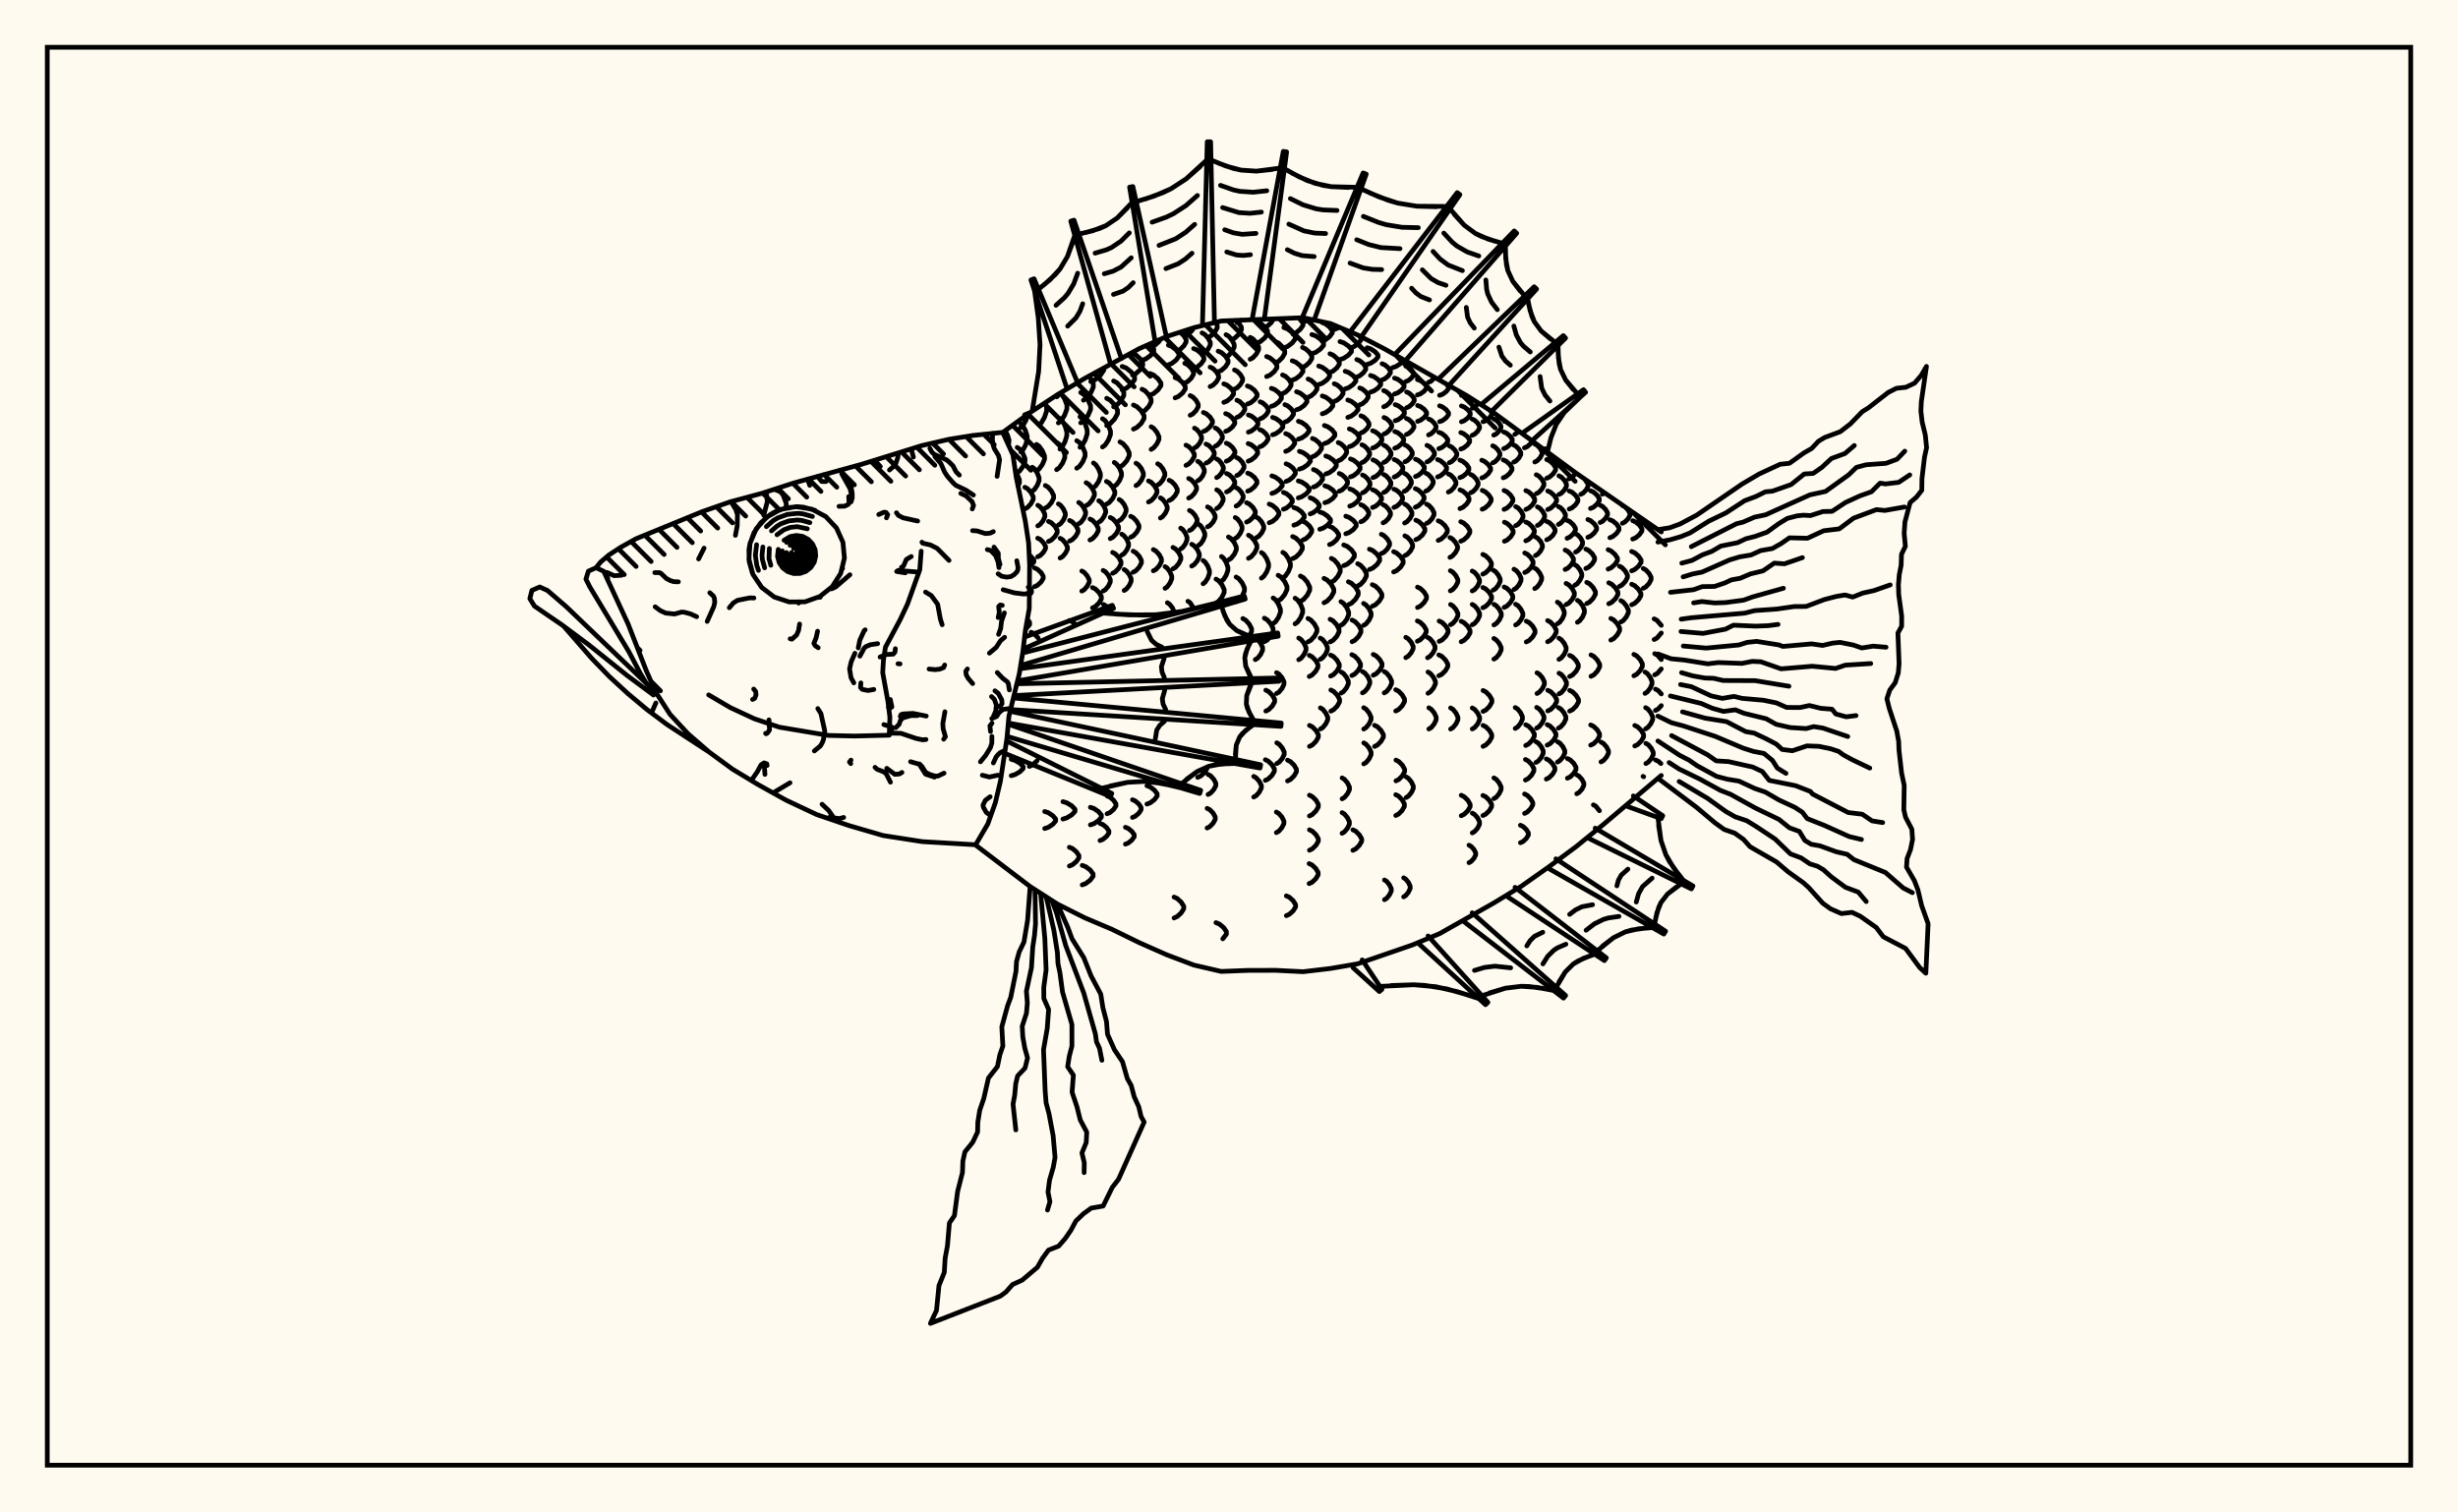 <svg xmlns="http://www.w3.org/2000/svg" width="520" height="320"><rect x="0" y="0" width="520" height="320" fill="floralwhite"/><rect x="10" y="10" width="500" height="300" stroke="black" stroke-width="1" fill="none"/><path stroke="black" stroke-width="1" fill="none" stroke-linecap="round" stroke-linejoin="round" d="
M 212.12 91.5 217.93 87.28 223.71 83.5 229.48 80.06 241.03 73.75 246.8 71.2 252.58 69.33 258.35 67.91 275.68 67.22 281.45 68.45 287.22 70.87 293 73.87 310.32 83.71 316.09 87.38 333.42 100.09 351.45 112.55 
M 351.45 164.07 339.19 174.45 333.42 179.14 327.64 183.42 321.87 187.49 316.09 191.01 304.55 197.54 298.77 199.94 287.22 203.92 281.45 204.91 275.68 205.59 269.9 205.3 264.13 205.31 258.35 205.53 252.58 204.19 246.8 202 241.03 199.45 235.26 196.63 229.48 194.18 223.71 191.28 217.93 187.57 206.4 178.8 
M 213.35 94.18 213.47 93.12 213.12 92.01 212.64 91.13 
M 215.35 102.91 215.66 102.13 215.66 101.54 215.29 100.59 214.83 99.94 
M 216.62 108.99 216.61 108.93 
M 215.19 100.01 215.72 99.64 216.4 98.71 216.84 97.66 216.84 97.01 216.4 95.95 215.72 95.02 215.19 94.66 
M 216.82 107.67 217.39 107.35 218.11 106.56 218.58 105.66 218.58 105.1 218.11 104.19 217.39 103.4 216.82 103.09 
M 217.82 119.9 218.72 118.89 218.72 118.42 217.72 117.33 
M 217.8 125.88 218.21 125.33 218.21 124.85 217.83 124.34 
M 216.96 133.16 217.82 132.15 217.82 131.66 217.34 131.01 
M 215.96 95.62 216.39 95.22 216.95 94.19 217.31 93.02 217.31 92.3 216.95 91.13 216.39 90.1 215.96 89.7 
M 218.39 103.91 218.85 103.56 219.44 102.68 219.82 101.69 219.82 101.07 219.44 100.08 218.85 99.2 218.39 98.85 
M 219.55 111.26 220.03 110.96 220.64 110.21 221.04 109.35 221.04 108.81 220.64 107.95 220.03 107.2 219.55 106.9 
M 219.53 117.8 220.07 117.53 220.75 116.84 221.19 116.07 221.19 115.59 220.75 114.82 220.07 114.13 219.53 113.87 
M 218.89 124.11 219.47 123.84 220.22 123.16 220.7 122.38 220.7 121.9 220.22 121.12 219.47 120.44 218.89 120.17 
M 219.63 134.97 218.72 134.04 218.13 133.77 
M 215.88 90.48 216.39 90.04 217.04 88.93 217.46 87.63 
M 219.28 99.62 219.82 99.24 220.52 98.27 220.98 97.17 220.98 96.48 220.52 95.38 219.82 94.41 219.28 94.03 
M 221.14 107.49 221.71 107.17 222.43 106.34 222.9 105.4 222.9 104.82 222.43 103.88 221.71 103.05 221.14 102.72 
M 221.81 114.55 222.41 114.27 223.17 113.53 223.66 112.69 223.66 112.18 223.17 111.34 222.41 110.6 221.81 110.32 
M 213.93 164.12 214.74 163.88 215.78 163.28 216.45 162.6 216.45 162.18 215.78 161.49 214.74 160.89 213.93 160.65 
M 223.91 111.09 224.38 110.79 224.98 110.01 225.37 109.12 225.37 108.58 224.98 107.69 224.38 106.91 223.91 106.61 
M 224.27 118.06 224.77 117.78 225.4 117.05 225.82 116.23 225.82 115.72 225.4 114.9 224.77 114.17 224.27 113.89 
M 217.75 162.15 218.39 161.89 219.41 160.94 
M 219.76 89.91 220.3 89.46 220.97 88.29 221.41 86.98 221.41 86.16 221.1 85.21 
M 223.53 99.37 224.08 98.98 224.8 97.97 225.26 96.84 225.26 96.13 224.8 94.99 224.08 93.99 223.53 93.6 
M 226.27 114.48 226.84 114.19 227.58 113.43 228.05 112.57 228.05 112.03 227.58 111.17 226.84 110.41 226.27 110.11 
M 227.39 132 226.87 131.56 226.21 131.29 
M 224.25 95.02 224.72 94.57 225.31 93.45 225.69 92.17 225.69 91.37 225.31 90.1 224.72 88.97 224.25 88.53 
M 228.21 110.81 228.67 110.51 229.27 109.72 229.66 108.84 229.66 108.29 229.27 107.4 228.67 106.62 228.21 106.31 
M 228.86 125.06 229.36 124.78 230.01 124.03 230.43 123.19 230.43 122.67 230.01 121.84 229.36 121.09 228.86 120.81 
M 221.01 175.29 221.76 175.05 222.71 174.42 223.33 173.71 223.33 173.28 222.71 172.57 221.76 171.94 221.01 171.7 
M 223.9 89.48 224.48 89.03 225.22 87.85 225.71 86.52 225.71 85.7 225.22 84.37 224.37 83.11 
M 227.79 99.07 228.36 98.68 229.08 97.66 229.55 96.51 229.55 95.8 229.08 94.65 228.36 93.63 227.79 93.24 
M 229.77 106.98 230.33 106.65 231.05 105.81 231.52 104.85 231.52 104.26 231.05 103.3 230.33 102.46 229.77 102.13 
M 230.59 114.25 231.15 113.95 231.87 113.17 232.34 112.3 232.34 111.76 231.87 110.88 231.15 110.11 230.59 109.81 
M 231.12 128.61 231.73 128.32 232.5 127.57 233 126.73 233 126.2 232.5 125.36 231.73 124.61 231.12 124.32 
M 224.87 173.29 225.69 173.04 226.74 172.4 227.42 171.67 227.42 171.22 226.74 170.5 225.69 169.86 224.87 169.61 
M 223.58 83.96 224.34 83.13 
M 228.48 94.63 228.97 94.19 229.59 93.07 230 91.8 230 91.01 229.59 89.73 228.97 88.61 228.48 88.17 
M 231.33 103.15 231.8 102.79 232.4 101.89 232.79 100.86 232.79 100.23 232.4 99.21 231.8 98.3 231.33 97.95 
M 232.45 110.48 232.92 110.17 233.51 109.38 233.9 108.49 233.9 107.94 233.51 107.04 232.92 106.26 232.45 105.95 
M 233.38 125.05 233.87 124.75 234.49 123.99 234.89 123.13 234.89 122.6 234.49 121.74 233.87 120.98 233.38 120.69 
M 234.99 129.85 234.58 128.93 233.94 128.18 233.44 127.89 
M 226.23 183.23 226.88 182.96 227.71 182.27 228.25 181.49 228.25 181 227.71 180.22 226.88 179.53 226.23 179.26 
M 228.63 89.46 229.3 89.03 230.17 87.91 230.72 86.64 230.72 85.86 230.17 84.59 229.3 83.47 228.63 83.04 
M 234.07 106.67 234.64 106.34 235.37 105.5 235.84 104.56 235.84 103.97 235.37 103.02 234.64 102.18 234.07 101.86 
M 234.88 113.96 235.44 113.66 236.16 112.88 236.63 112 236.63 111.46 236.16 110.57 235.44 109.8 234.88 109.49 
M 235.38 121.29 235.95 120.99 236.68 120.23 237.15 119.36 237.15 118.82 236.68 117.95 235.95 117.18 235.38 116.88 
M 230.68 174.52 231.43 174.27 232.38 173.62 233 172.89 233 172.44 232.38 171.71 231.43 171.06 230.68 170.81 
M 228.95 187.22 229.69 186.94 230.64 186.22 231.25 185.4 231.25 184.9 230.64 184.08 229.69 183.37 228.95 183.09 
M 229.21 84.68 229.88 84.25 230.74 83.16 231.29 81.91 231.29 81.15 230.46 79.55 
M 233.24 94.57 233.79 94.17 234.48 93.12 234.93 91.94 234.93 91.21 234.48 90.03 233.79 88.99 233.24 88.59 
M 235.73 102.87 236.22 102.53 236.85 101.66 237.25 100.67 237.25 100.05 236.85 99.06 236.22 98.19 235.73 97.84 
M 236.76 110.17 237.23 109.87 237.84 109.09 238.23 108.2 238.23 107.65 237.84 106.77 237.23 105.99 236.76 105.68 
M 237.3 117.46 237.77 117.16 238.37 116.39 238.75 115.51 238.75 114.97 238.37 114.09 237.77 113.32 237.3 113.01 
M 237.82 124.93 238.29 124.63 238.91 123.85 239.3 122.98 239.3 122.44 238.91 121.57 238.29 120.8 237.82 120.5 
M 234.21 172.17 234.81 171.92 235.59 171.26 236.08 170.52 236.08 170.06 235.59 169.32 234.81 168.66 234.21 168.41 
M 232.71 177.84 233.32 177.59 234.09 176.96 234.59 176.25 234.59 175.81 234.09 175.09 233.32 174.46 232.71 174.22 
M 230.76 80.74 231.65 80.36 232.8 79.39 233.53 78.29 233.53 77.9 
M 234.12 90.04 234.86 89.65 235.81 88.64 236.42 87.51 236.42 86.8 235.81 85.67 234.86 84.66 234.12 84.27 
M 236.94 98.76 237.56 98.4 238.37 97.48 238.89 96.44 238.89 95.8 238.37 94.76 237.56 93.85 236.94 93.49 
M 239.2 113.67 239.76 113.37 240.48 112.6 240.95 111.72 240.95 111.18 240.48 110.31 239.76 109.53 239.2 109.23 
M 239.72 121.07 240.28 120.77 241.01 119.99 241.47 119.11 241.47 118.57 241.01 117.69 240.28 116.92 239.72 116.61 
M 235.59 86.06 236.28 85.69 237.18 84.74 237.75 83.67 237.75 83 237.18 81.92 236.28 80.97 235.59 80.6 
M 240.33 102.74 240.83 102.42 241.47 101.59 241.88 100.66 241.88 100.08 241.47 99.14 240.83 98.32 240.33 98 
M 239.59 172.95 240.17 172.7 240.93 172.05 241.41 171.31 241.41 170.85 240.93 170.11 240.17 169.46 239.59 169.21 
M 238.09 178.6 238.69 178.36 239.45 177.74 239.95 177.03 239.95 176.6 239.45 175.9 238.69 175.28 238.09 175.03 
M 237.4 82.49 238.25 82.15 239.33 81.29 240.03 80.31 240.03 79.7 239.33 78.73 238.25 77.86 237.4 77.53 
M 239.79 90.79 240.51 90.44 241.44 89.56 242.03 88.55 242.03 87.93 241.44 86.93 240.51 86.04 239.79 85.69 
M 242.97 106.21 243.55 105.91 244.28 105.13 244.76 104.25 244.76 103.71 244.28 102.83 243.55 102.05 242.97 101.75 
M 244 120.77 244.55 120.47 245.26 119.69 245.71 118.8 245.71 118.25 245.26 117.37 244.55 116.59 244 116.28 
M 242.64 170.12 243.34 169.86 244.23 169.18 244.8 168.42 244.8 167.94 244.23 167.18 243.34 166.5 242.64 166.24 
M 239.59 79.35 240.29 79.04 241.18 78.25 241.75 77.35 241.75 76.79 241.18 75.89 240.29 75.09 239.59 74.78 
M 241.6 87.18 242.22 86.85 243.01 86.01 243.52 85.06 243.52 84.47 243.01 83.51 242.22 82.67 241.6 82.35 
M 243.53 95.08 244.06 94.75 244.74 93.92 245.18 92.98 245.18 92.39 244.74 91.45 244.06 90.62 243.53 90.29 
M 244.91 102.6 245.4 102.29 246.02 101.51 246.42 100.63 246.42 100.08 246.02 99.2 245.4 98.42 244.91 98.12 
M 245.49 109.6 245.95 109.31 246.54 108.57 246.93 107.73 246.93 107.21 246.54 106.37 245.95 105.63 245.49 105.34 
M 246.47 124.48 246.92 124.17 247.51 123.37 247.89 122.46 247.89 121.9 247.51 120.99 246.92 120.19 246.47 119.88 
M 248.45 129.62 248.05 128.62 247.43 127.83 246.96 127.52 
M 241.59 76.24 242.39 75.95 243.41 75.21 244.08 74.37 244.08 73.85 243.15 72.82 
M 243.29 83.59 244.03 83.28 244.98 82.49 245.6 81.59 245.6 81.04 244.98 80.14 244.03 79.34 243.29 79.03 
M 247.33 105.9 247.89 105.61 248.6 104.86 249.06 104.02 249.06 103.49 248.6 102.65 247.89 101.9 247.33 101.61 
M 248.15 120.35 248.68 120.04 249.37 119.25 249.81 118.36 249.81 117.81 249.37 116.91 248.68 116.13 248.15 115.82 
M 243.72 73.28 244.35 73.01 245.15 72.31 245.5 71.77 
M 249.78 116.15 250.21 115.85 250.77 115.08 251.12 114.21 251.12 113.67 250.77 112.8 250.21 112.04 249.78 111.74 
M 252.61 128.83 251.78 127.52 251.31 127.21 
M 248.38 194.22 249.04 193.92 249.88 193.15 250.43 192.28 250.43 191.74 249.88 190.87 249.04 190.1 248.38 189.8 
M 247.17 77.19 247.89 76.9 248.82 76.18 249.41 75.36 249.41 74.85 248.82 74.03 247.89 73.31 247.17 73.02 
M 248.6 84.18 249.29 83.89 250.18 83.15 250.75 82.3 250.75 81.78 250.18 80.93 249.29 80.18 248.6 79.89 
M 250.9 98.46 251.47 98.17 252.19 97.42 252.66 96.58 252.66 96.06 252.19 95.22 251.47 94.47 250.9 94.18 
M 251.47 105.38 252.01 105.1 252.69 104.37 253.13 103.56 253.13 103.05 252.69 102.23 252.01 101.51 251.47 101.23 
M 251.64 112.25 252.16 111.96 252.82 111.22 253.25 110.38 253.25 109.86 252.82 109.03 252.16 108.29 251.64 108 
M 252.11 119.77 252.63 119.45 253.3 118.65 253.72 117.74 253.72 117.18 253.3 116.27 252.63 115.47 252.11 115.15 
M 253.37 164.47 254.01 164.19 254.81 163.46 255.34 162.63 255.34 162.27 
M 249.13 74.19 249.71 73.9 250.45 73.18 250.93 72.36 250.93 71.85 250.45 71.03 249.65 70.28 
M 250.64 81.04 251.23 80.75 252 80.03 252.49 79.2 252.49 78.69 252 77.87 251.23 77.14 250.64 76.86 
M 251.79 87.86 252.34 87.58 253.04 86.86 253.49 86.04 253.49 85.53 253.04 84.71 252.34 83.98 251.79 83.7 
M 252.7 94.77 253.18 94.49 253.8 93.76 254.19 92.93 254.19 92.42 253.8 91.6 253.18 90.87 252.7 90.58 
M 253.39 101.71 253.84 101.44 254.41 100.72 254.77 99.91 254.77 99.4 254.41 98.59 253.84 97.88 253.39 97.6 
M 253.58 115.36 254 115.06 254.53 114.29 254.88 113.41 254.88 112.87 254.53 112 254 111.23 253.58 110.93 
M 254.52 123.51 254.95 123.18 255.51 122.32 255.86 121.35 255.86 120.75 255.51 119.78 254.95 118.92 254.52 118.59 
M 255.57 168.09 256.1 167.8 256.78 167.06 257.22 166.23 257.22 165.71 256.78 164.88 256.1 164.14 255.57 163.85 
M 255.37 175.19 255.93 174.9 256.64 174.18 257.09 173.36 257.09 172.85 256.64 172.03 255.93 171.31 255.37 171.03 
M 250.68 71 251.32 70.72 252.14 69.97 252.55 69.34 
M 252.52 77.99 253.21 77.7 254.1 76.97 254.68 76.13 254.68 75.61 254.1 74.77 253.21 74.03 252.52 73.75 
M 254.59 91.29 255.2 91.01 255.99 90.31 256.5 89.52 256.5 89.03 255.99 88.24 255.2 87.54 254.59 87.27 
M 255.14 97.99 255.7 97.71 256.42 97.01 256.88 96.22 256.88 95.72 256.42 94.93 255.7 94.23 255.14 93.95 
M 255.46 111.46 255.98 111.18 256.64 110.44 257.06 109.61 257.06 109.09 256.64 108.26 255.98 107.53 255.46 107.24 
M 257.25 127.56 257.8 127.22 258.52 126.34 258.98 125.35 258.98 124.73 258.52 123.74 257.8 122.86 257.25 122.52 
M 258.69 198.63 259.45 197.64 259.45 197.11 258.87 196.25 257.95 195.5 257.24 195.21 
M 254.3 74.95 254.86 74.65 255.58 73.86 256.04 72.97 256.04 72.42 255.58 71.53 254.86 70.74 254.3 70.43 
M 256.01 81.79 256.59 81.51 257.33 80.8 257.8 79.98 257.8 79.48 257.33 78.67 256.59 77.95 256.01 77.67 
M 257.09 94.42 257.57 94.15 258.19 93.48 258.6 92.72 258.6 92.24 258.19 91.48 257.57 90.81 257.09 90.54 
M 257.39 101.04 257.85 100.77 258.42 100.08 258.8 99.31 258.8 98.83 258.42 98.05 257.85 97.36 257.39 97.1 
M 257.4 107.59 257.84 107.32 258.4 106.63 258.76 105.85 258.76 105.37 258.4 104.59 257.84 103.89 257.4 103.63 
M 258.41 122.95 258.85 122.59 259.41 121.69 259.77 120.66 259.77 120.03 259.41 119 258.85 118.1 258.41 117.74 
M 255.5 71.41 256.14 71.1 256.96 70.3 257.5 69.39 257.5 68.83 257.13 68.21 
M 257.71 78.65 258.39 78.36 259.25 77.6 259.8 76.74 259.8 76.21 259.25 75.35 258.39 74.59 257.71 74.3 
M 258.9 85.13 259.57 84.86 260.41 84.18 260.96 83.41 260.96 82.93 260.41 82.16 259.57 81.48 258.9 81.21 
M 259.29 91.27 259.91 91.01 260.7 90.36 261.22 89.62 261.22 89.16 260.7 88.42 259.91 87.76 259.29 87.51 
M 259.43 97.58 260.02 97.32 260.76 96.66 261.25 95.9 261.25 95.44 260.76 94.68 260.02 94.02 259.43 93.76 
M 259.48 104.08 260.04 103.82 260.76 103.14 261.22 102.37 261.22 101.89 260.76 101.12 260.04 100.44 259.48 100.18 
M 259.88 118.48 260.42 118.14 261.11 117.3 261.55 116.34 261.55 115.74 261.11 114.78 260.42 113.94 259.88 113.61 
M 261.51 127.35 262.08 126.99 262.8 126.08 263.27 125.04 263.27 124.39 262.8 123.35 262.08 122.44 261.51 122.08 
M 264.26 134.61 264.78 133.62 264.78 133.02 264.28 132.05 263.52 131.2 262.93 130.87 
M 259.37 75.53 259.93 75.21 260.64 74.39 261.1 73.46 261.1 72.88 260.64 71.95 259.93 71.13 259.37 70.81 
M 261.16 82.33 261.72 82.06 262.42 81.35 262.88 80.55 262.88 80.05 262.42 79.25 261.72 78.54 261.16 78.27 
M 261.67 88.31 262.21 88.06 262.89 87.43 263.34 86.71 263.34 86.26 262.89 85.55 262.21 84.91 261.67 84.67 
M 261.64 100.62 262.13 100.37 262.77 99.7 263.18 98.95 263.18 98.49 262.77 97.73 262.13 97.07 261.64 96.81 
M 261.51 107.07 261.99 106.81 262.6 106.13 263 105.36 263 104.89 262.6 104.12 261.99 103.44 261.51 103.17 
M 261.32 113.92 261.79 113.62 262.38 112.85 262.76 111.98 262.76 111.43 262.38 110.56 261.79 109.79 261.32 109.49 
M 265.56 139.56 266.06 139.25 266.7 138.46 267.11 137.56 267.11 137 266.7 136.11 266.06 135.32 265.56 135.01 
M 265.23 168.63 265.75 168.34 266.42 167.58 266.85 166.72 266.85 166.19 266.42 165.33 265.75 164.57 265.23 164.27 
M 260.51 71.87 261.19 71.56 262.06 70.74 262.63 69.82 262.63 69.24 262.06 68.32 261.45 67.75 
M 263.89 85.49 264.55 85.23 265.4 84.56 265.94 83.81 265.94 83.34 265.4 82.58 264.55 81.92 263.89 81.66 
M 264.1 91.43 264.75 91.18 265.58 90.55 266.12 89.83 266.12 89.39 265.58 88.67 264.75 88.03 264.1 87.79 
M 264.06 97.57 264.7 97.31 265.53 96.67 266.06 95.93 266.06 95.48 265.53 94.75 264.7 94.1 264.06 93.85 
M 263.95 103.92 264.58 103.66 265.39 102.99 265.91 102.24 265.91 101.78 265.39 101.02 264.58 100.36 263.95 100.1 
M 263.71 110.47 264.3 110.19 265.07 109.47 265.56 108.66 265.56 108.16 265.07 107.35 264.3 106.63 263.71 106.35 
M 264.12 118.13 264.69 117.8 265.42 116.95 265.9 115.98 265.9 115.38 265.42 114.42 264.69 113.57 264.12 113.23 
M 267.48 135.77 268.08 135.43 268.84 134.56 269.33 133.58 269.33 132.98 268.84 132 268.08 131.13 267.48 130.79 
M 267.79 150.45 268.39 150.15 269.16 149.38 269.66 148.5 269.66 147.96 269.16 147.09 268.39 146.32 267.79 146.02 
M 267.69 165.11 268.3 164.82 269.09 164.06 269.6 163.19 269.6 162.66 269.09 161.8 268.3 161.04 267.69 160.74 
M 261.71 68.29 262.58 67.69 
M 264.48 76.01 265.06 75.69 265.79 74.89 266.27 73.98 266.27 73.41 265.79 72.5 265.06 71.7 264.48 71.38 
M 266.59 88.62 267.15 88.37 267.86 87.75 268.31 87.03 268.31 86.59 267.86 85.88 267.15 85.25 266.59 85.01 
M 266.51 94.54 267.08 94.3 267.8 93.66 268.27 92.94 268.27 92.5 267.8 91.78 267.08 91.14 266.51 90.9 
M 265.8 113.76 266.3 113.46 266.94 112.71 267.35 111.85 267.35 111.32 266.94 110.46 266.3 109.71 265.8 109.41 
M 266.86 122.32 267.35 121.95 267.97 121.01 268.37 119.94 268.37 119.28 267.97 118.22 267.35 117.28 266.86 116.91 
M 269.34 131.93 269.84 131.56 270.47 130.62 270.88 129.55 270.88 128.89 270.47 127.83 269.84 126.88 269.34 126.52 
M 270.06 146.73 270.57 146.43 271.21 145.66 271.63 144.79 271.63 144.25 271.21 143.38 270.57 142.62 270.06 142.32 
M 270.11 161.55 270.61 161.26 271.26 160.49 271.68 159.63 271.68 159.09 271.26 158.23 270.61 157.46 270.11 157.16 
M 270.02 176.16 270.53 175.87 271.19 175.11 271.62 174.25 271.62 173.72 271.19 172.86 270.53 172.11 270.02 171.81 
M 265.88 72.59 266.62 72.28 267.56 71.49 268.16 70.59 268.16 70.04 267.56 69.15 266.62 68.36 265.88 68.05 
M 267.96 79.67 268.66 79.38 269.55 78.64 270.13 77.81 270.13 77.29 269.55 76.45 268.66 75.72 267.96 75.43 
M 268.97 85.97 269.66 85.71 270.53 85.05 271.09 84.3 271.09 83.83 270.53 83.08 269.66 82.42 268.97 82.16 
M 269.23 91.99 269.92 91.74 270.82 91.1 271.39 90.38 271.39 89.93 270.82 89.2 269.92 88.56 269.23 88.31 
M 269.07 104.39 269.78 104.14 270.68 103.49 271.27 102.76 271.27 102.31 270.68 101.58 269.78 100.94 269.07 100.68 
M 268.51 110.6 269.17 110.33 270.01 109.65 270.55 108.87 270.55 108.38 270.01 107.61 269.17 106.92 268.51 106.65 
M 270.39 127.12 271 126.75 271.77 125.81 272.27 124.75 272.27 124.09 271.77 123.02 271 122.08 270.39 121.71 
M 272.38 165.23 272.99 164.93 273.77 164.16 274.27 163.3 274.27 162.76 273.77 161.89 272.99 161.13 272.38 160.83 
M 272.13 193.73 272.76 193.45 273.57 192.72 274.09 191.9 274.09 191.39 273.57 190.56 272.76 189.83 272.13 189.55 
M 267.44 69.32 268.1 69.02 268.94 68.25 269.4 67.51 
M 269.89 76.73 270.5 76.43 271.28 75.66 271.79 74.78 271.79 74.25 271.28 73.37 270.5 72.6 269.89 72.3 
M 271.33 83.26 271.92 83 272.66 82.31 273.14 81.54 273.14 81.06 272.66 80.28 271.92 79.6 271.33 79.33 
M 271.82 89.31 272.41 89.06 273.16 88.41 273.64 87.68 273.64 87.23 273.16 86.5 272.41 85.86 271.82 85.61 
M 271.99 95.5 272.61 95.24 273.39 94.59 273.9 93.85 273.9 93.39 273.39 92.65 272.61 91.99 271.99 91.74 
M 272.08 101.85 272.71 101.59 273.52 100.95 274.04 100.22 274.04 99.76 273.52 99.03 272.71 98.39 272.08 98.13 
M 271.52 107.74 272.13 107.5 272.9 106.88 273.4 106.18 273.4 105.75 272.9 105.05 272.13 104.43 271.52 104.19 
M 271.39 122.25 271.91 121.88 272.56 120.94 272.99 119.88 272.99 119.23 272.56 118.17 271.91 117.23 271.39 116.87 
M 273.98 131.99 274.5 131.62 275.16 130.68 275.58 129.61 275.58 128.94 275.16 127.87 274.5 126.93 273.98 126.56 
M 274.75 139.58 275.25 139.27 275.88 138.47 276.29 137.57 276.29 137.01 275.88 136.1 275.25 135.31 274.75 134.99 
M 271.6 73.6 272.38 73.31 273.37 72.56 274.02 71.72 274.02 71.19 273.37 70.34 272.38 69.59 271.6 69.3 
M 273.38 80.43 274.11 80.15 275.04 79.44 275.64 78.63 275.64 78.13 275.04 77.33 274.11 76.61 273.38 76.33 
M 274.29 86.7 275 86.44 275.91 85.78 276.49 85.03 276.49 84.56 275.91 83.81 275 83.14 274.29 82.88 
M 274.68 92.91 275.41 92.65 276.33 92 276.93 91.25 276.93 90.79 276.33 90.04 275.41 89.39 274.68 89.13 
M 274.9 99.26 275.65 99 276.6 98.35 277.21 97.61 277.21 97.15 276.6 96.4 275.65 95.75 274.9 95.49 
M 274.66 105.34 275.4 105.1 276.36 104.47 276.97 103.76 276.97 103.32 276.36 102.62 275.4 101.99 274.66 101.75 
M 273.72 111.12 274.43 110.87 275.33 110.22 275.91 109.48 275.91 109.02 275.33 108.28 274.43 107.63 273.72 107.38 
M 273.47 118.19 274.13 117.87 274.97 117.06 275.52 116.14 275.52 115.57 274.97 114.65 274.13 113.84 273.47 113.52 
M 275.11 127.22 275.75 126.86 276.56 125.93 277.08 124.87 277.08 124.22 276.56 123.16 275.75 122.23 275.11 121.87 
M 276.71 135.81 277.31 135.47 278.09 134.61 278.6 133.63 278.6 133.02 278.09 132.05 277.31 131.18 276.71 130.85 
M 276.98 143.13 277.57 142.82 278.33 142.04 278.82 141.16 278.82 140.61 278.33 139.73 277.57 138.95 276.98 138.65 
M 277.03 157.92 277.63 157.62 278.4 156.85 278.9 155.97 278.9 155.43 278.4 154.55 277.63 153.78 277.03 153.48 
M 277.02 172.64 277.62 172.34 278.4 171.57 278.9 170.71 278.9 170.17 278.4 169.3 277.62 168.54 277.02 168.24 
M 277.02 179.89 277.63 179.59 278.4 178.84 278.9 177.99 278.9 177.46 278.4 176.61 277.63 175.86 277.02 175.57 
M 276.95 186.95 277.57 186.67 278.35 185.93 278.86 185.1 278.86 184.58 278.35 183.74 277.57 183.01 276.95 182.72 
M 273.51 70.68 274.2 70.4 275.08 69.67 275.65 68.85 275.65 68.34 274.78 67.27 
M 275.56 77.69 276.19 77.41 277.01 76.68 277.53 75.86 277.53 75.35 277.01 74.52 276.19 73.8 275.56 73.51 
M 276.74 84.04 277.34 83.78 278.11 83.11 278.61 82.35 278.61 81.88 278.11 81.12 277.34 80.45 276.74 80.19 
M 277.66 96.64 278.27 96.37 279.06 95.7 279.57 94.94 279.57 94.47 279.06 93.7 278.27 93.03 277.66 92.77 
M 277.87 103.05 278.49 102.8 279.29 102.15 279.8 101.42 279.8 100.97 279.29 100.24 278.49 99.59 277.87 99.34 
M 277.17 108.73 277.79 108.49 278.58 107.9 279.09 107.23 279.09 106.82 278.58 106.15 277.79 105.56 277.17 105.32 
M 275.66 114.24 276.26 113.97 277.01 113.29 277.5 112.52 277.5 112.04 277.01 111.27 276.26 110.59 275.66 110.32 
M 279.3 139.5 279.79 139.19 280.42 138.41 280.82 137.52 280.82 136.97 280.42 136.08 279.79 135.3 279.3 135 
M 279.34 154.24 279.84 153.94 280.47 153.16 280.89 152.28 280.89 151.73 280.47 150.85 279.84 150.07 279.34 149.77 
M 275.78 68.14 277.21 67.55 
M 277.53 74.83 278.33 74.56 279.35 73.85 280.01 73.05 280.01 72.56 279.35 71.76 278.33 71.05 277.53 70.78 
M 278.98 81.36 279.72 81.09 280.68 80.41 281.29 79.64 281.29 79.16 280.68 78.39 279.72 77.7 278.98 77.44 
M 279.74 87.55 280.46 87.29 281.37 86.64 281.96 85.89 281.96 85.43 281.37 84.69 280.46 84.03 279.74 83.77 
M 280.18 93.85 280.89 93.59 281.8 92.92 282.39 92.17 282.39 91.7 281.8 90.95 280.89 90.28 280.18 90.02 
M 280.49 100.28 281.2 100.02 282.12 99.36 282.7 98.61 282.7 98.15 282.12 97.4 281.2 96.74 280.49 96.48 
M 280.28 106.36 281 106.12 281.92 105.49 282.51 104.79 282.51 104.35 281.92 103.65 281 103.03 280.28 102.79 
M 279.21 111.98 279.94 111.73 280.87 111.1 281.47 110.38 281.47 109.93 280.87 109.21 279.94 108.57 279.21 108.33 
M 280.1 127.53 280.77 127.17 281.62 126.28 282.17 125.26 282.17 124.63 281.62 123.62 280.77 122.72 280.1 122.37 
M 281.39 135.82 282 135.49 282.78 134.66 283.28 133.71 283.28 133.12 282.78 132.18 282 131.34 281.39 131.02 
M 281.5 143.04 282.09 142.74 282.84 141.97 283.33 141.09 283.33 140.55 282.84 139.67 282.09 138.9 281.5 138.6 
M 281.55 150.46 282.14 150.15 282.9 149.38 283.39 148.5 283.39 147.95 282.9 147.07 282.14 146.29 281.55 145.99 
M 279.71 72.17 280.4 71.9 281.28 71.22 281.85 70.44 281.85 69.97 281.28 69.19 280.4 68.51 279.71 68.24 
M 281.36 78.79 282 78.52 282.81 77.84 283.34 77.06 283.34 76.58 282.81 75.8 282 75.12 281.36 74.85 
M 282.27 84.92 282.87 84.67 283.64 84.02 284.13 83.28 284.13 82.83 283.64 82.09 282.87 81.45 282.27 81.19 
M 283.11 97.5 283.68 97.24 284.42 96.57 284.89 95.8 284.89 95.33 284.42 94.57 283.68 93.9 283.11 93.63 
M 283.32 103.93 283.89 103.67 284.61 103.02 285.08 102.28 285.08 101.83 284.61 101.09 283.89 100.44 283.32 100.18 
M 281.27 115.22 281.89 114.96 282.69 114.29 283.2 113.53 283.2 113.06 282.69 112.3 281.89 111.63 281.27 111.37 
M 281.66 123.16 282.26 122.82 283.03 121.94 283.53 120.95 283.53 120.34 283.03 119.35 282.26 118.48 281.66 118.14 
M 283.68 132.3 284.2 131.96 284.88 131.09 285.31 130.1 285.31 129.49 284.88 128.5 284.2 127.63 283.68 127.29 
M 283.72 146.64 284.21 146.34 284.84 145.56 285.25 144.68 285.25 144.14 284.84 143.26 284.21 142.48 283.72 142.18 
M 283.93 169.01 284.43 168.71 285.07 167.94 285.49 167.07 285.49 166.53 285.07 165.66 284.43 164.89 283.93 164.59 
M 283.92 176.3 284.42 176.01 285.05 175.25 285.47 174.38 285.47 173.85 285.05 172.99 284.42 172.23 283.92 171.93 
M 282.09 69.77 283.41 69.27 
M 283.48 76.07 284.26 75.81 285.26 75.15 285.91 74.4 285.91 73.94 285.26 73.19 284.26 72.53 283.48 72.27 
M 284.58 82.28 285.31 82.03 286.24 81.38 286.84 80.64 286.84 80.19 286.24 79.45 285.31 78.8 284.58 78.55 
M 285.13 88.31 285.83 88.06 286.71 87.42 287.29 86.69 287.29 86.24 286.71 85.52 285.83 84.88 285.13 84.63 
M 285.46 94.51 286.13 94.25 286.99 93.6 287.54 92.86 287.54 92.4 286.99 91.66 286.13 91 285.46 90.74 
M 285.7 100.9 286.35 100.64 287.19 99.98 287.73 99.23 287.73 98.77 287.19 98.02 286.35 97.36 285.7 97.1 
M 285.55 107.09 286.21 106.84 287.06 106.2 287.61 105.48 287.61 105.04 287.06 104.32 286.21 103.69 285.55 103.44 
M 284.71 112.93 285.42 112.67 286.32 112.03 286.91 111.3 286.91 110.84 286.32 110.11 285.42 109.47 284.71 109.21 
M 284.27 119.68 285 119.38 285.93 118.62 286.53 117.75 286.53 117.22 285.93 116.36 285 115.59 284.27 115.3 
M 285.26 127.94 285.93 127.61 286.79 126.76 287.34 125.81 287.34 125.22 286.79 124.26 285.93 123.42 285.26 123.09 
M 286.04 135.77 286.64 135.46 287.42 134.66 287.91 133.76 287.91 133.2 287.42 132.3 286.64 131.5 286.04 131.19 
M 285.99 142.93 286.58 142.63 287.33 141.86 287.82 140.99 287.82 140.45 287.33 139.58 286.58 138.81 285.99 138.51 
M 286.21 179.91 286.81 179.61 287.57 178.86 288.07 178 288.07 177.47 287.57 176.62 286.81 175.86 286.21 175.57 
M 285.82 73.56 286.49 73.31 287.35 72.68 287.9 71.96 287.9 71.52 287.52 71.03 
M 287.04 79.76 287.65 79.51 288.43 78.87 288.93 78.14 288.93 77.69 288.43 76.96 287.65 76.32 287.04 76.07 
M 287.66 85.65 288.23 85.41 288.97 84.79 289.44 84.08 289.44 83.65 288.97 82.94 288.23 82.32 287.66 82.08 
M 287.91 91.61 288.46 91.36 289.16 90.73 289.62 90.01 289.62 89.56 289.16 88.85 288.46 88.21 287.91 87.97 
M 288.12 97.88 288.64 97.62 289.31 96.96 289.75 96.22 289.75 95.76 289.31 95.01 288.64 94.35 288.12 94.1 
M 288.24 104.28 288.75 104.02 289.41 103.36 289.83 102.62 289.83 102.16 289.41 101.41 288.75 100.75 288.24 100.5 
M 287.9 110.4 288.44 110.15 289.13 109.52 289.57 108.81 289.57 108.37 289.13 107.65 288.44 107.02 287.9 106.78 
M 287.22 123.98 287.81 123.66 288.57 122.84 289.06 121.91 289.06 121.33 288.57 120.4 287.81 119.58 287.22 119.26 
M 288.47 132.32 288.98 132 289.64 131.19 290.06 130.28 290.06 129.71 289.64 128.8 288.98 127.99 288.47 127.67 
M 288.24 146.59 288.74 146.29 289.38 145.51 289.78 144.62 289.78 144.07 289.38 143.18 288.74 142.4 288.24 142.09 
M 288.5 154.25 289 153.94 289.64 153.16 290.05 152.27 290.05 151.72 289.64 150.83 289 150.04 288.5 149.73 
M 288.51 161.62 289.01 161.32 289.65 160.55 290.06 159.67 290.06 159.13 289.65 158.26 289.01 157.48 288.51 157.18 
M 289.23 77.09 289.97 76.85 290.91 76.24 291.52 75.54 291.52 75.12 290.91 74.42 289.97 73.81 289.23 73.57 
M 289.95 82.96 290.64 82.72 291.52 82.11 292.09 81.42 292.09 80.99 291.52 80.29 290.64 79.68 289.95 79.44 
M 290.39 94.79 291.02 94.54 291.82 93.91 292.34 93.19 292.34 92.74 291.82 92.03 291.02 91.39 290.39 91.14 
M 290.46 101.05 291.06 100.8 291.84 100.14 292.33 99.4 292.33 98.94 291.84 98.2 291.06 97.55 290.46 97.29 
M 290.37 107.37 290.98 107.12 291.76 106.46 292.27 105.72 292.27 105.26 291.76 104.52 290.98 103.87 290.37 103.61 
M 289.71 120.5 290.41 120.2 291.3 119.46 291.87 118.61 291.87 118.08 291.3 117.23 290.41 116.48 289.71 116.19 
M 290.32 128.27 290.97 127.96 291.8 127.17 292.34 126.27 292.34 125.71 291.8 124.81 290.97 124.01 290.32 123.7 
M 290.52 142.86 291.12 142.56 291.88 141.8 292.37 140.93 292.37 140.39 291.88 139.53 291.12 138.76 290.52 138.46 
M 290.8 157.93 291.4 157.63 292.16 156.85 292.66 155.97 292.66 155.42 292.16 154.54 291.4 153.76 290.8 153.46 
M 292.38 80.38 292.95 80.15 293.68 79.56 294.14 78.88 294.14 78.46 293.68 77.79 292.95 77.19 292.38 76.96 
M 292.73 86.06 293.27 85.83 293.97 85.24 294.41 84.56 294.41 84.14 293.97 83.47 293.27 82.87 292.73 82.64 
M 292.79 91.83 293.31 91.59 293.98 90.98 294.42 90.29 294.42 89.87 293.98 89.18 293.31 88.57 292.79 88.33 
M 292.73 97.85 293.23 97.6 293.86 96.96 294.27 96.24 294.27 95.79 293.86 95.07 293.23 94.43 292.73 94.18 
M 292.74 104.2 293.22 103.95 293.84 103.28 294.24 102.53 294.24 102.07 293.84 101.32 293.22 100.66 292.74 100.4 
M 292.6 110.62 293.1 110.35 293.75 109.69 294.16 108.93 294.16 108.46 293.75 107.71 293.1 107.04 292.6 106.78 
M 292.23 117.12 292.79 116.85 293.5 116.14 293.97 115.33 293.97 114.83 293.5 114.03 292.79 113.32 292.23 113.04 
M 292.84 146.6 293.34 146.3 293.98 145.51 294.4 144.62 294.4 144.07 293.98 143.19 293.34 142.4 292.84 142.09 
M 292.89 190.35 293.35 190.07 293.94 189.35 294.33 188.53 294.33 188.02 293.94 187.2 293.35 186.47 292.89 186.19 
M 294.62 77.78 295.31 77.55 296.19 76.98 296.76 76.34 296.76 76.07 
M 295.02 83.36 295.67 83.13 296.5 82.55 297.04 81.89 297.04 81.48 296.5 80.82 295.67 80.23 295.02 80 
M 295.16 89.02 295.79 88.79 296.59 88.2 297.11 87.52 297.11 87.11 296.59 86.43 295.79 85.84 295.16 85.61 
M 295.07 94.83 295.68 94.59 296.46 93.97 296.96 93.28 296.96 92.85 296.46 92.15 295.68 91.54 295.07 91.3 
M 294.95 100.93 295.53 100.67 296.29 100.03 296.77 99.3 296.77 98.84 296.29 98.11 295.53 97.47 294.95 97.22 
M 294.89 107.36 295.48 107.1 296.24 106.42 296.72 105.66 296.72 105.19 296.24 104.42 295.48 103.75 294.89 103.49 
M 294.83 121.01 295.48 120.72 296.31 119.98 296.85 119.13 296.85 118.61 296.31 117.76 295.48 117.02 294.83 116.72 
M 295.27 150.43 295.87 150.13 296.64 149.34 297.14 148.45 297.14 147.9 296.64 147.02 295.87 146.23 295.27 145.93 
M 295.32 165.21 295.91 164.92 296.67 164.15 297.16 163.28 297.16 162.75 296.67 161.88 295.91 161.12 295.32 160.82 
M 295.28 172.54 295.87 172.24 296.62 171.48 297.11 170.61 297.11 170.08 296.62 169.21 295.87 168.44 295.28 168.14 
M 297.4 80.73 297.94 80.51 298.62 79.95 299.07 79.3 299.07 78.91 298.62 78.27 297.94 77.7 297.4 77.48 
M 297.57 86.27 298.09 86.04 298.76 85.46 299.19 84.81 299.19 84.4 298.76 83.74 298.09 83.16 297.57 82.93 
M 297.53 91.93 298.04 91.7 298.7 91.11 299.12 90.44 299.12 90.02 298.7 89.35 298.04 88.76 297.53 88.53 
M 297.23 97.7 297.73 97.46 298.37 96.84 298.78 96.14 298.78 95.71 298.37 95.01 297.73 94.39 297.23 94.15 
M 297.08 103.95 297.56 103.69 298.18 103.03 298.58 102.28 298.58 101.81 298.18 101.06 297.56 100.39 297.08 100.13 
M 297.15 110.66 297.64 110.39 298.28 109.69 298.7 108.9 298.7 108.41 298.28 107.61 297.64 106.91 297.15 106.64 
M 297.2 117.56 297.73 117.28 298.41 116.55 298.84 115.72 298.84 115.21 298.41 114.38 297.73 113.65 297.2 113.37 
M 297.4 139.14 297.9 138.85 298.55 138.1 298.96 137.25 298.96 136.73 298.55 135.88 297.9 135.13 297.4 134.84 
M 297.47 168.75 297.95 168.45 298.58 167.69 298.99 166.83 298.99 166.3 298.58 165.43 297.95 164.67 297.47 164.37 
M 296.95 189.75 297.39 189.47 297.96 188.77 298.33 187.98 298.33 187.49 297.96 186.7 297.39 186 296.95 185.73 
M 299.86 83.56 300.48 83.34 301.28 82.77 301.79 82.13 301.79 81.73 301.28 81.09 300.48 80.52 299.86 80.3 
M 299.9 89.15 300.51 88.92 301.3 88.33 301.8 87.67 301.8 87.26 301.3 86.6 300.51 86.02 299.9 85.79 
M 299.45 100.82 300.05 100.57 300.82 99.94 301.32 99.21 301.32 98.76 300.82 98.04 300.05 97.4 299.45 97.15 
M 299.41 107.32 300.01 107.05 300.78 106.37 301.27 105.59 301.27 105.11 300.78 104.33 300.01 103.65 299.41 103.38 
M 299.52 114.18 300.14 113.9 300.93 113.18 301.44 112.37 301.44 111.86 300.93 111.05 300.14 110.33 299.52 110.05 
M 299.88 128.53 300.49 128.24 301.27 127.49 301.78 126.64 301.78 126.11 301.27 125.26 300.49 124.51 299.88 124.22 
M 299.85 135.67 300.45 135.38 301.22 134.63 301.72 133.78 301.72 133.26 301.22 132.41 300.45 131.66 299.85 131.37 
M 302.2 80.89 302.71 80.68 303.49 79.94 
M 302.22 92.02 302.73 91.79 303.38 91.2 303.8 90.54 303.8 90.13 303.38 89.46 302.73 88.87 302.22 88.64 
M 301.88 97.73 302.39 97.49 303.04 96.88 303.46 96.19 303.46 95.76 303.04 95.07 302.39 94.46 301.88 94.22 
M 301.63 103.91 302.13 103.66 302.78 102.99 303.2 102.24 303.2 101.77 302.78 101.02 302.13 100.36 301.63 100.1 
M 301.78 110.74 302.29 110.47 302.95 109.75 303.37 108.95 303.37 108.45 302.95 107.64 302.29 106.93 301.78 106.65 
M 302.01 139.17 302.51 138.87 303.16 138.12 303.58 137.27 303.58 136.74 303.16 135.89 302.51 135.14 302.01 134.85 
M 302.1 146.68 302.6 146.37 303.25 145.59 303.67 144.7 303.67 144.16 303.25 143.27 302.6 142.49 302.1 142.18 
M 302.28 154.24 302.78 153.94 303.42 153.16 303.83 152.27 303.83 151.72 303.42 150.84 302.78 150.06 302.28 149.75 
M 304.55 83.64 305.16 83.43 305.94 82.86 306.44 82.23 306.44 81.84 306.08 81.38 
M 304.56 89.21 305.16 88.99 305.94 88.4 306.44 87.74 306.44 87.33 305.94 86.67 305.16 86.09 304.56 85.86 
M 304.39 94.93 305 94.7 305.78 94.1 306.28 93.41 306.28 92.99 305.78 92.31 305 91.7 304.39 91.47 
M 304.13 100.91 304.74 100.66 305.53 100.02 306.03 99.3 306.03 98.85 305.53 98.12 304.74 97.48 304.13 97.23 
M 304.26 114.34 304.88 114.06 305.68 113.34 306.19 112.52 306.19 112.01 305.68 111.2 304.88 110.47 304.26 110.19 
M 304.46 135.7 305.07 135.41 305.84 134.66 306.34 133.81 306.34 133.28 305.84 132.44 305.07 131.69 304.46 131.4 
M 304.39 142.97 305.01 142.67 305.79 141.9 306.29 141.03 306.29 140.5 305.79 139.63 305.01 138.86 304.39 138.56 
M 306.61 97.89 307.11 97.65 307.77 97.03 308.19 96.33 308.19 95.9 307.77 95.2 307.11 94.58 306.61 94.34 
M 306.4 104.11 306.92 103.85 307.58 103.18 308.01 102.43 308.01 101.96 307.58 101.2 306.92 100.53 306.4 100.27 
M 306.74 117.93 307.26 117.64 307.92 116.91 308.35 116.09 308.35 115.57 307.92 114.75 307.26 114.02 306.74 113.73 
M 306.83 125.01 307.34 124.72 307.99 123.98 308.41 123.14 308.41 122.62 307.99 121.78 307.34 121.04 306.83 120.75 
M 306.87 132.17 307.36 131.88 308 131.13 308.42 130.29 308.42 129.77 308 128.93 307.36 128.19 306.87 127.9 
M 306.88 154.25 307.38 153.94 308.02 153.16 308.43 152.28 308.43 151.74 308.02 150.86 307.38 150.08 306.88 149.78 
M 309.17 83.66 309.8 83.42 
M 309.17 89.24 309.77 89.01 310.53 88.43 311.03 87.76 311.03 87.35 310.53 86.69 309.77 86.11 309.17 85.88 
M 309.04 95.01 309.64 94.77 310.42 94.16 310.91 93.48 310.91 93.05 310.42 92.36 309.64 91.75 309.04 91.52 
M 308.84 101.05 309.45 100.8 310.24 100.16 310.74 99.43 310.74 98.97 310.24 98.24 309.45 97.6 308.84 97.34 
M 308.86 107.61 309.48 107.34 310.27 106.65 310.78 105.87 310.78 105.38 310.27 104.6 309.48 103.91 308.86 103.64 
M 309.03 114.51 309.65 114.23 310.44 113.51 310.95 112.7 310.95 112.2 310.44 111.38 309.65 110.66 309.03 110.38 
M 309.12 135.78 309.73 135.48 310.5 134.73 311 133.88 311 133.35 310.5 132.5 309.73 131.75 309.12 131.45 
M 309.13 172.59 309.74 172.29 310.52 171.54 311.02 170.69 311.02 170.16 310.52 169.31 309.74 168.56 309.13 168.26 
M 311.47 86.38 311.97 86.16 312.8 85.29 
M 311.45 92.1 311.95 91.87 312.59 91.27 313 90.59 313 90.18 312.59 89.5 311.95 88.9 311.45 88.67 
M 311.12 104.26 311.63 104 312.28 103.32 312.7 102.56 312.7 102.09 312.28 101.32 311.63 100.65 311.12 100.38 
M 311.46 125.03 311.96 124.75 312.59 124.01 312.99 123.18 312.99 122.67 312.59 121.84 311.96 121.1 311.46 120.82 
M 311.46 132.19 311.96 131.9 312.6 131.15 313.01 130.3 313.01 129.77 312.6 128.92 311.96 128.18 311.46 127.88 
M 311.47 154.23 311.97 153.93 312.61 153.16 313.02 152.28 313.02 151.74 312.61 150.87 311.97 150.09 311.47 149.79 
M 311.47 176.22 311.96 175.93 312.6 175.21 313 174.39 313 173.88 312.6 173.05 311.96 172.33 311.47 172.04 
M 310.77 182.52 311.22 182.27 311.81 181.62 312.19 180.89 312.19 180.44 311.81 179.71 311.22 179.07 310.77 178.82 
M 313.74 89.23 314.34 89 315.1 88.41 315.59 87.75 315.59 87.34 315.19 86.81 
M 313.48 101.12 314.08 100.87 314.85 100.21 315.34 99.47 315.34 99.02 314.85 98.28 314.08 97.63 313.48 97.37 
M 313.57 107.74 314.18 107.46 314.95 106.77 315.46 105.98 315.46 105.5 314.95 104.71 314.18 104.02 313.57 103.75 
M 313.7 121.47 314.28 121.18 315.04 120.46 315.52 119.64 315.52 119.13 315.04 118.31 314.28 117.58 313.7 117.3 
M 313.71 128.58 314.3 128.29 315.06 127.54 315.55 126.7 315.55 126.18 315.06 125.33 314.3 124.59 313.71 124.3 
M 313.75 150.52 314.35 150.22 315.11 149.45 315.61 148.57 315.61 148.03 315.11 147.16 314.35 146.39 313.75 146.09 
M 313.75 157.91 314.34 157.61 315.1 156.84 315.59 155.96 315.59 155.42 315.1 154.55 314.34 153.78 313.75 153.48 
M 313.72 172.55 314.31 172.26 315.07 171.52 315.56 170.68 315.56 170.16 315.07 169.33 314.31 168.58 313.72 168.3 
M 316.01 92.06 316.5 91.83 317.12 91.23 317.53 90.56 317.53 90.14 317.12 89.46 316.5 88.87 316.01 88.64 
M 315.8 97.93 316.28 97.69 316.91 97.06 317.31 96.35 317.31 95.91 316.91 95.2 316.28 94.57 315.8 94.32 
M 315.88 124.87 316.36 124.58 316.97 123.84 317.37 123.01 317.37 122.49 316.97 121.65 316.36 120.91 315.88 120.62 
M 316.05 132.22 316.55 131.92 317.19 131.16 317.6 130.3 317.6 129.77 317.19 128.91 316.55 128.16 316.05 127.86 
M 316.04 139.45 316.53 139.16 317.17 138.39 317.58 137.53 317.58 137 317.17 136.14 316.53 135.38 316.04 135.08 
M 316.04 168.97 316.53 168.68 317.16 167.91 317.57 167.05 317.57 166.51 317.16 165.65 316.53 164.88 316.04 164.59 
M 318.26 89.15 318.41 89.09 
M 318.12 94.92 318.7 94.68 319.44 94.07 319.92 93.38 319.92 92.95 319.44 92.25 318.7 91.64 318.12 91.4 
M 318.02 101.09 318.61 100.83 319.37 100.17 319.86 99.43 319.86 98.97 319.37 98.22 318.61 97.56 318.02 97.3 
M 318.19 107.77 318.79 107.5 319.56 106.8 320.06 106.01 320.06 105.53 319.56 104.74 318.79 104.04 318.19 103.77 
M 318.27 114.52 318.86 114.25 319.62 113.55 320.11 112.75 320.11 112.26 319.62 111.46 318.86 110.76 318.27 110.48 
M 318.21 128.51 318.8 128.22 319.55 127.46 320.03 126.61 320.03 126.08 319.55 125.23 318.8 124.48 318.21 124.19 
M 320.46 91.91 321.35 91.26 
M 320.23 97.78 320.71 97.54 321.33 96.9 321.73 96.19 321.73 95.74 321.33 95.03 320.71 94.4 320.23 94.15 
M 320.65 111.22 321.15 110.95 321.79 110.25 322.2 109.45 322.2 108.96 321.79 108.17 321.15 107.46 320.65 107.19 
M 320.29 124.72 320.77 124.43 321.39 123.68 321.78 122.84 321.78 122.31 321.39 121.47 320.77 120.72 320.29 120.43 
M 320.63 132.23 321.13 131.93 321.76 131.17 322.17 130.3 322.17 129.76 321.76 128.9 321.13 128.13 320.63 127.84 
M 320.55 154.12 321.05 153.82 321.68 153.05 322.08 152.18 322.08 151.64 321.68 150.77 321.05 150 320.55 149.7 
M 322.5 94.75 323.07 94.51 323.8 93.88 324.15 93.34 
M 322.8 107.79 323.4 107.52 324.18 106.82 324.67 106.04 324.67 105.55 324.18 104.77 323.4 104.07 322.8 103.8 
M 322.78 114.42 323.37 114.15 324.11 113.46 324.6 112.67 324.6 112.19 324.11 111.4 323.37 110.71 322.78 110.44 
M 322.56 121.13 323.13 120.85 323.86 120.13 324.33 119.31 324.33 118.81 323.86 117.99 323.13 117.27 322.56 116.99 
M 322.89 135.82 323.49 135.52 324.25 134.75 324.74 133.89 324.74 133.35 324.25 132.48 323.49 131.72 322.89 131.42 
M 322.77 157.73 323.36 157.43 324.11 156.67 324.6 155.8 324.6 155.27 324.11 154.4 323.36 153.63 322.77 153.34 
M 322.71 165.04 323.28 164.75 324.03 163.99 324.5 163.13 324.5 162.6 324.03 161.74 323.28 160.98 322.71 160.69 
M 322.53 172.1 323.09 171.82 323.81 171.1 324.27 170.29 324.27 169.79 323.81 168.99 323.09 168.27 322.53 167.99 
M 321.65 178.3 322.2 178.05 322.89 177.41 323.34 176.68 323.34 176.23 322.89 175.5 322.2 174.86 321.65 174.6 
M 324.7 97.75 325.19 97.49 325.83 96.83 326.23 96.08 326.23 95.62 325.83 94.87 325.19 94.21 324.7 93.95 
M 325.01 104.45 325.53 104.18 326.19 103.48 326.62 102.69 326.62 102.2 326.19 101.41 325.53 100.71 325.01 100.44 
M 325.24 111.18 325.73 110.91 326.36 110.22 326.77 109.45 326.77 108.97 326.36 108.19 325.73 107.5 325.24 107.24 
M 324.83 117.54 325.3 117.27 325.91 116.58 326.3 115.8 326.3 115.32 325.91 114.54 325.3 113.85 324.83 113.59 
M 324.68 124.53 325.15 124.24 325.75 123.48 326.14 122.63 326.14 122.1 325.75 121.25 325.15 120.5 324.68 120.21 
M 325.16 146.73 325.66 146.43 326.31 145.67 326.72 144.81 326.72 144.27 326.31 143.41 325.66 142.65 325.16 142.35 
M 325.09 154.05 325.59 153.75 326.22 152.99 326.63 152.12 326.63 151.59 326.22 150.73 325.59 149.97 325.09 149.67 
M 324.95 161.31 325.44 161.01 326.07 160.25 326.47 159.39 326.47 158.85 326.07 157.99 325.44 157.23 324.95 156.93 
M 327.21 101.19 327.82 100.92 328.6 100.23 329.1 99.45 329.1 98.96 328.6 98.18 327.82 97.49 327.21 97.22 
M 327.43 107.8 328.03 107.54 328.8 106.85 329.3 106.08 329.3 105.6 328.8 104.83 328.03 104.15 327.43 103.88 
M 327.21 114.21 327.78 113.94 328.51 113.27 328.98 112.5 328.98 112.03 328.51 111.26 327.78 110.58 327.21 110.32 
M 327.41 135.78 327.99 135.48 328.74 134.7 329.22 133.82 329.22 133.27 328.74 132.39 327.99 131.61 327.41 131.3 
M 327.44 150.41 328.05 150.11 328.82 149.35 329.31 148.49 329.31 147.96 328.82 147.1 328.05 146.34 327.44 146.04 
M 327.31 157.66 327.91 157.36 328.67 156.61 329.16 155.75 329.16 155.22 328.67 154.36 327.91 153.61 327.31 153.31 
M 327.13 164.84 327.71 164.55 328.46 163.8 328.94 162.96 328.94 162.44 328.46 161.6 327.71 160.86 327.13 160.57 
M 329.8 104.62 330.31 104.36 330.97 103.67 331.39 102.89 331.39 102.4 330.97 101.62 330.31 100.94 329.8 100.67 
M 329.69 110.96 330.16 110.7 330.78 110.04 331.17 109.3 331.17 108.84 330.78 108.09 330.16 107.43 329.69 107.18 
M 329.47 131.98 329.94 131.67 330.54 130.87 330.92 129.97 330.92 129.41 330.54 128.5 329.94 127.71 329.47 127.39 
M 329.8 139.5 330.29 139.2 330.92 138.42 331.32 137.54 331.32 136.99 330.92 136.11 330.29 135.33 329.8 135.02 
M 329.82 146.81 330.33 146.51 330.97 145.75 331.39 144.89 331.39 144.35 330.97 143.49 330.33 142.72 329.82 142.43 
M 329.7 154.05 330.2 153.76 330.85 153 331.26 152.15 331.26 151.62 330.85 150.76 330.2 150.01 329.7 149.71 
M 329.5 161.23 330 160.93 330.63 160.19 331.04 159.34 331.04 158.82 330.63 157.97 330 157.23 329.5 156.94 
M 331.89 101.34 332.49 101.06 333.43 100.1 
M 331.98 107.7 332.57 107.44 333.33 106.78 333.81 106.03 333.81 105.56 333.33 104.81 332.57 104.14 331.98 103.89 
M 331.52 113.89 332.09 113.63 332.82 112.97 333.29 112.22 333.29 111.76 332.82 111.01 332.09 110.34 331.52 110.09 
M 331.11 120.49 331.68 120.21 332.4 119.5 332.87 118.69 332.87 118.19 332.4 117.38 331.68 116.66 331.11 116.38 
M 331.31 127.91 331.88 127.61 332.6 126.83 333.06 125.95 333.06 125.4 332.6 124.52 331.88 123.74 331.31 123.43 
M 332.06 143.13 332.65 142.83 333.41 142.05 333.9 141.17 333.9 140.62 333.41 139.74 332.65 138.96 332.06 138.66 
M 332.07 150.45 332.67 150.15 333.44 149.39 333.94 148.53 333.94 147.99 333.44 147.13 332.67 146.37 332.07 146.07 
M 331.59 164.65 332.18 164.37 332.93 163.64 333.41 162.82 333.41 162.32 332.93 161.5 332.18 160.77 331.59 160.49 
M 334.41 104.59 334.91 104.33 335.55 103.66 335.96 102.9 335.96 102.43 335.24 101.35 
M 333.32 116.81 333.8 116.54 334.41 115.87 334.8 115.11 334.8 114.64 334.41 113.87 333.8 113.2 333.32 112.94 
M 333.15 123.83 333.63 123.54 334.24 122.78 334.63 121.92 334.63 121.39 334.24 120.54 333.63 119.78 333.15 119.48 
M 333.71 131.66 334.19 131.34 334.8 130.54 335.19 129.62 335.19 129.06 334.8 128.14 334.19 127.34 333.71 127.02 
M 333.57 167.94 334.05 167.67 334.67 166.98 335.07 166.19 335.07 165.7 334.67 164.91 334.05 164.22 333.57 163.94 
M 336.48 107.58 337.08 107.33 337.84 106.68 338.33 105.94 338.33 105.48 337.84 104.74 337.08 104.08 336.48 103.83 
M 335.92 113.68 336.51 113.42 337.27 112.77 337.76 112.03 337.76 111.57 337.27 110.82 336.51 110.17 335.92 109.91 
M 335.49 120.28 336.09 120 336.85 119.29 337.34 118.48 337.34 117.98 336.85 117.17 336.09 116.45 335.49 116.17 
M 335.68 127.7 336.27 127.4 337.03 126.61 337.52 125.73 337.52 125.18 337.03 124.3 336.27 123.51 335.68 123.21 
M 336.58 143.09 337.18 142.79 337.93 142 338.42 141.1 338.42 140.55 337.93 139.66 337.18 138.87 336.58 138.56 
M 336.52 157.65 337.12 157.36 337.9 156.62 338.39 155.77 338.39 155.25 337.9 154.41 337.12 153.67 336.52 153.38 
M 338.98 104.56 339.5 104.28 
M 338.52 110.55 339.02 110.3 339.66 109.66 340.08 108.94 340.08 108.49 339.66 107.77 339.02 107.14 338.52 106.89 
M 338.7 161.2 339.21 160.92 339.86 160.19 340.28 159.36 340.28 158.85 339.86 158.02 339.21 157.29 338.7 157.01 
M 338.37 171.53 337.58 170.55 337.09 170.29 
M 340.58 113.77 341.2 113.51 341.99 112.85 342.5 112.1 342.5 111.63 341.99 110.88 341.2 110.22 340.58 109.96 
M 340.21 120.41 340.84 120.13 341.65 119.41 342.18 118.6 342.18 118.1 341.65 117.29 340.84 116.58 340.21 116.3 
M 340.34 127.74 340.96 127.44 341.76 126.67 342.27 125.79 342.27 125.25 341.76 124.38 340.96 123.6 340.34 123.3 
M 340.78 135.43 341.38 135.12 342.14 134.32 342.64 133.42 342.64 132.86 342.14 131.96 341.38 131.16 340.78 130.85 
M 343.23 110.71 343.74 110.45 344.4 109.8 344.82 109.06 344.82 108.61 344.4 107.87 343.86 107.33 
M 343.57 107.13 343.23 106.96 
M 342.6 124.07 343.14 123.77 343.84 123.03 344.29 122.19 344.29 121.67 343.84 120.83 343.14 120.08 342.6 119.79 
M 342.9 131.6 343.41 131.3 344.06 130.51 344.49 129.62 344.49 129.07 344.06 128.18 343.41 127.39 342.9 127.08 
M 345.41 114.05 346.04 113.79 346.84 113.11 347.36 112.34 347.36 111.87 346.84 111.1 346.04 110.43 345.41 110.16 
M 345.18 120.78 345.82 120.5 346.65 119.79 347.18 118.98 347.18 118.48 346.65 117.67 345.82 116.96 345.18 116.68 
M 345.19 127.95 345.82 127.65 346.62 126.9 347.14 126.04 347.14 125.52 346.62 124.66 345.82 123.91 345.19 123.61 
M 345.65 142.98 346.24 142.67 346.98 141.88 347.46 140.99 347.46 140.44 346.98 139.55 346.24 138.76 345.65 138.45 
M 345.84 157.83 346.44 157.54 347.21 156.78 347.71 155.92 347.71 155.39 347.21 154.54 346.44 153.78 345.84 153.49 
M 347.96 110.91 348.55 110.56 
M 347.64 124.47 348.17 124.19 348.86 123.46 349.3 122.63 349.3 122.12 348.86 121.3 348.17 120.57 347.64 120.28 
M 348.01 146.71 348.49 146.4 349.1 145.61 349.49 144.72 349.49 144.17 349.1 143.28 348.49 142.49 348.01 142.18 
M 348.14 154.21 348.62 153.9 349.24 153.12 349.64 152.24 349.64 151.69 349.24 150.81 348.62 150.02 348.14 149.72 
M 348.19 161.55 348.69 161.26 349.33 160.52 349.75 159.67 349.75 159.15 349.33 158.31 348.69 157.56 348.19 157.27 
M 347.73 164.34 347.59 164.26 
M 349.94 135.31 350.52 135.01 351.45 133.93 
M 351.45 132.31 350.52 131.23 349.94 130.94 
M 350.06 142.78 350.63 142.47 351.45 141.53 
M 351.45 139.55 350.63 138.6 350.06 138.3 
M 350.22 150.31 350.79 150.01 351.45 149.29 
M 351.45 146.82 350.79 146.1 350.22 145.8 
M 351.37 161.55 350.84 161.07 350.23 160.79 
M 216.76 87.77 217.94 87.28 
M 225.68 82.07 218.1 59.23 218.76 58.98 227.97 80.97 
M 234.91 76.88 226.53 46.79 227.21 46.58 237.25 75.87 
M 244.32 71.99 238.97 39.6 239.66 39.47 246.75 71.22 
M 254.39 68.57 255.4 30 256.11 30 256.92 68.26 
M 264.93 67.37 271.49 32.03 272.19 32.14 267.47 67.55 
M 275.58 66.99 288.37 36.59 289.03 36.84 278.02 67.72 
M 285.8 69.96 308.28 40.76 308.85 41.18 287.98 71.27 
M 295.21 74.85 320.34 48.86 320.86 49.34 297.26 76.37 
M 304.41 80.08 324.56 60.67 325.07 61.16 306.47 81.59 
M 313.58 85.39 330.73 71.01 331.2 71.53 315.54 87.03 
M 322.23 91.51 335 82.45 335.44 83 324.06 93.28 
M 326.87 94.94 327.64 95.95 
M 218.36 87 219.73 78.6 220.02 72.92 219.65 67.22 218.86 61.51 
M 219.69 61.2 222.15 59.17 224.25 56.91 225.82 54.28 227.37 49.8 
M 228.22 49.53 231.19 48.82 233.94 47.75 236.36 46.12 239.5 42.84 
M 240.37 42.67 244.15 41.49 247.71 39.95 250.95 37.84 255.3 33.85 
M 256.19 33.85 259.34 35.13 262.54 35.99 265.81 36.21 270.84 35.56 
M 271.72 35.7 274.91 37.45 278.21 38.79 281.66 39.5 287.09 39.63 
M 287.92 39.95 291.76 41.67 295.69 42.97 299.75 43.63 306.03 43.68 
M 306.75 44.2 309.77 47.65 312.14 49.4 314.87 50.61 317.83 51.46 
M 318.48 52.06 318.54 54.73 318.99 57.25 320.05 59.53 322.55 62.61 
M 323.18 63.23 323.71 65.76 324.6 68.07 326.04 70.03 329.01 72.45 
M 329.61 73.1 329.69 75.72 330.15 78.18 331.22 80.39 333.73 83.35 
M 334.28 84.05 330.93 87.27 329.25 89.75 328.13 92.56 327.37 95.6 
M 220.94 60.2 223.26 58.08 224.25 56.91 225.82 54.28 226.92 51.33 
M 223.4 64.6 225.18 62.98 225.94 62.08 227.15 60.06 227.99 57.8 
M 225.87 69 227.63 67.25 228.47 65.84 229.05 64.27 
M 229.72 49.2 232.6 48.35 233.94 47.75 236.36 46.12 238.49 44 
M 231.67 53.56 234.05 52.86 235.15 52.37 237.15 51.02 238.91 49.27 
M 233.61 57.92 235.49 57.37 237.17 56.5 239.32 54.54 
M 235.56 62.29 237.57 61.6 238.72 60.82 239.73 59.81 
M 242.28 42.11 245.97 40.78 247.71 39.95 250.95 37.84 253.89 35.25 
M 243.74 47.01 246.78 45.92 248.22 45.23 250.89 43.5 253.32 41.36 
M 245.19 51.92 248.73 50.52 250.83 49.15 252.74 47.47 
M 246.65 56.83 249.24 55.81 250.77 54.81 252.17 53.58 
M 257.76 34.52 260.93 35.64 262.54 35.99 265.81 36.21 269.15 35.85 
M 258.2 39.22 260.93 40.18 262.31 40.48 265.13 40.67 268 40.36 
M 258.65 43.92 262.09 44.98 264.44 45.13 266.85 44.87 
M 259.09 48.61 260.93 49.26 262.8 49.58 265.7 49.38 
M 259.53 53.31 261.63 53.96 263.07 54.05 264.54 53.89 
M 273.3 36.61 276.54 38.2 279.91 39.23 281.66 39.5 285.26 39.66 
M 272.98 42.02 275.65 43.33 278.44 44.18 279.88 44.41 282.85 44.53 
M 272.66 47.42 275.85 48.85 278.1 49.31 280.44 49.41 
M 272.34 52.83 273.88 53.59 275.48 54.08 278.02 54.28 
M 289.84 40.84 293.71 42.39 295.69 42.97 299.75 43.63 303.92 43.74 
M 288.43 45.78 291.63 47.06 293.26 47.54 296.6 48.09 300.05 48.17 
M 287.02 50.72 289.54 51.73 292.13 52.38 296.18 52.61 
M 285.61 55.66 288.39 56.68 290.32 56.99 292.3 57.04 
M 307.71 45.41 309.77 47.65 312.14 49.4 313.47 50.06 316.33 51.06 
M 305.44 49.31 307.21 51.22 308.19 52.04 310.39 53.3 312.85 54.16 
M 303.17 53.2 304.65 54.8 306.36 56.07 309.38 57.26 
M 300.9 57.09 302.75 58.93 304.23 59.79 305.9 60.36 
M 298.63 60.98 299.53 61.96 300.57 62.73 302.42 63.46 
M 318.48 53.41 318.7 56.02 318.99 57.25 320.05 59.53 321.64 61.61 
M 314.34 59.23 314.51 61.23 314.73 62.17 315.54 63.92 316.76 65.52 
M 310.2 65.04 310.47 67.09 311.04 68.31 311.89 69.42 
M 323.42 64.51 324.09 66.96 324.6 68.07 326.04 70.03 327.96 71.68 
M 320.26 68.98 320.78 70.85 321.66 72.49 322.27 73.21 323.74 74.47 
M 317.1 73.44 317.73 75.34 318.5 76.38 319.52 77.27 
M 329.62 74.42 329.85 76.98 330.15 78.18 331.22 80.39 332.82 82.4 
M 325.81 79.67 326.15 82.11 326.85 83.55 327.89 84.85 
M 216.76 134.79 235.31 128.07 235.58 128.72 216.46 137.33 
M 216.35 138.16 263.24 126.08 263.43 126.75 215.93 140.79 
M 215.81 141.49 270.3 133.91 270.41 134.61 215.28 144.05 
M 215.13 144.67 270.56 143.44 270.58 144.14 214.53 147.17 
M 214.4 147.67 271.05 152.98 270.99 153.68 213.8 150.13 
M 213.71 150.49 266.7 161.81 266.57 162.5 213.32 152.98 
M 213.33 153.24 254.01 167.21 253.8 167.88 213.06 155.8 
M 213.47 157.02 235.21 167.87 234.92 168.51 212.5 159.36 
M 233.36 129.72 238.96 130.1 244.52 130.06 250.02 129.37 258.18 127.38 
M 258.41 128.24 259.12 130.3 260.13 132.07 261.61 133.39 264.54 134.71 
M 264.68 135.59 263.8 137.38 263.34 139.16 263.53 140.93 264.79 143.57 
M 264.83 144.46 263.75 147.18 263.67 148.96 264.25 150.71 265.25 152.44 
M 265.18 153.32 263.52 154.54 262.25 155.94 261.54 157.65 261.35 160.66 
M 261.18 161.54 258.36 161.64 255.69 162.14 253.26 163.24 249.94 165.81 
M 249.67 166.66 245.97 165.78 242.27 165.32 238.57 165.52 233.04 166.78 
M 236.16 129.94 241.75 130.15 244.52 130.06 250.02 129.37 255.46 128.12 
M 258.74 129.29 259.57 131.23 260.13 132.07 261.61 133.39 263.51 134.32 
M 242.71 133.65 243.61 135.46 244.58 136.32 245.81 136.92 
M 264.21 136.48 263.5 138.27 263.34 139.16 263.53 140.93 264.3 142.69 
M 246.27 139.32 245.7 141.05 245.83 142.2 246.32 143.35 
M 264.39 145.37 263.75 147.18 263.67 148.96 263.89 149.84 264.72 151.58 
M 246.39 146.08 245.89 147.84 246.06 148.98 246.6 150.11 
M 264.33 153.92 262.82 155.21 262.25 155.94 261.54 157.65 261.35 159.63 
M 246.34 152.62 245.36 153.46 244.71 154.47 244.41 156.33 
M 259.76 161.56 257 161.82 255.69 162.14 253.26 163.24 251.02 164.88 
M 247.82 166.19 244.12 165.48 242.27 165.32 238.57 165.52 234.88 166.29 
M 223.71 191.28 225.93 196.29 226.78 198.61 229.28 202.62 230.82 206.48 232.87 210.33 233.32 213.2 234.08 216.11 234.3 218.82 235.77 222.11 237.47 224.64 238.49 228.2 239.31 229.66 239.95 232.06 240.92 234.2 241.4 236.23 242.05 237.4 236.62 249.53 235.32 251.2 233.37 255.17 230.85 255.61 229.14 256.86 227.61 258.33 226.57 260.27 225.35 262.05 223.96 263.65 221.81 264.49 220.55 266.22 219.47 268.12 216.25 270.84 214.21 271.78 212.81 273.36 211.64 274.22 196.83 280 198.12 277.26 198.64 272.02 199.77 269.2 199.95 266.2 200.44 263.56 200.85 258.75 201.91 257.21 202.59 252.08 203.61 248.08 203.7 245.65 204.13 243.72 205.78 241.68 206.81 239.52 206.86 237.46 207.26 234.94 208.13 232.39 209.11 228.09 211.01 225.66 211.53 223.15 212.16 221.32 211.94 217.26 213.15 212.83 213.83 211 214.94 205.49 215.04 203.49 215.6 201.44 216.62 199.32 217.39 194.72 217.93 187.57 
M 222.52 190.51 223.51 193.16 225.47 200.09 229.27 210.09 231.73 218.74 231.97 220.43 232.6 221.78 233.11 224.33 
M 221.33 189.75 222.94 196.76 223.7 201.55 223.82 203.88 224.23 205.8 224.78 209.89 226.77 216.76 226.77 221.32 226.21 223.48 225.87 225.7 227.08 227.48 226.8 231.08 227.83 234.15 228.53 236.95 229.91 239.54 229.79 241.75 228.89 243.93 229.38 245.99 229.35 248.1 
M 220.15 188.99 221.04 198.55 221.31 205.2 220.81 208.95 220.83 211.26 221.84 213.57 221.55 217.58 220.76 222.09 221.11 230.91 221.31 233.34 221.92 235.63 222.79 240.25 223.2 244.87 222.82 246.99 222.03 249.7 221.71 252.21 222.12 254.25 221.6 256.02 
M 218.96 188.23 219.07 195.46 218.85 197.94 218.48 200.39 218.21 204.73 217.14 209.73 217.34 212.17 217.15 214.38 216.25 217.13 216.38 219.4 216.8 221.77 217.38 223.84 216.85 225.98 215.28 227.64 214.88 229.31 214.66 231.75 214.31 233.59 214.9 239.06 
M 345.54 168.4 351.76 172.58 351.44 173.21 344.39 170.66 
M 337.47 175.22 358.15 187.45 357.82 188.07 336.26 177.45 
M 329.16 181.71 352.36 197.03 351.99 197.63 327.83 183.87 
M 320.51 187.74 339.83 202.66 339.42 203.24 319.03 189.8 
M 311.45 193.13 331.21 210.63 330.76 211.18 309.83 195.09 
M 302.12 198.03 314.77 212.07 314.27 212.57 300.32 199.82 
M 288.18 203.09 292.35 209.33 291.81 209.79 286.26 204.75 
M 350.74 172.95 351.39 177.83 352.42 180.84 354.06 183.61 356.09 186.22 
M 355.66 187 352.77 189.16 351.38 190.96 350.53 193.11 350.04 195.5 
M 349.57 196.26 346.63 196.51 343.85 197.16 341.32 198.41 337.9 201.17 
M 337.38 201.89 334.98 202.76 332.85 203.95 331.15 205.63 329.23 208.88 
M 328.67 209.57 325.23 208.91 321.83 208.67 318.47 209.08 313.51 210.67 
M 312.88 211.29 308.33 209.82 303.74 208.76 299.06 208.35 291.93 208.7 
M 350.88 174.61 351.39 177.83 352.42 180.84 353.17 182.26 355.04 184.93 
M 354.64 187.68 352.77 189.16 351.38 190.96 350.9 191.99 350.26 194.29 
M 349.51 185.79 347.5 187.57 346.65 189.09 346.16 190.85 
M 344.39 183.89 342.99 185.14 342.4 186.19 342.06 187.42 
M 348.09 196.36 345.21 196.77 343.85 197.16 341.32 198.41 339.01 200.18 
M 342.5 193.89 340.29 194.21 339.25 194.51 337.31 195.46 335.54 196.82 
M 336.91 191.42 334.65 191.85 333.3 192.52 332.06 193.46 
M 336.16 202.31 333.87 203.3 332.85 203.95 331.15 205.63 329.82 207.74 
M 331.27 199.77 329.51 200.53 328.74 201.03 327.43 202.32 326.41 203.94 
M 326.38 197.24 324.62 198.11 323.71 199.01 323 200.13 
M 326.95 209.21 323.52 208.72 321.83 208.67 318.47 209.08 315.16 210.06 
M 319.59 204.77 316.26 204.42 314.08 204.68 311.93 205.32 
M 310.61 210.53 306.04 209.22 301.41 208.48 299.06 208.35 294.32 208.51 
M 350.74 112.06 353.21 111.67 355.41 110.87 358.96 108.98 368.58 102.39 372.13 100.3 376.59 98.23 378.57 98.02 381.64 95.82 383.25 94.9 384.7 93.36 386.02 92.56 389.31 91.34 391.45 89.69 393.97 87.1 395.3 86.27 399.46 83.03 401.2 82.15 403.18 81.94 405.03 81.07 406.44 79.43 407.55 77.52 406.46 85.01 406.37 86.98 406.64 89.3 407.3 92 407.58 94.71 407.13 96.76 406.6 101.25 406.56 103.74 405.45 105.16 404.09 106.34 403 110.42 402.83 112.83 403.09 115.59 402.27 117.27 402.19 119.6 401.8 121.58 401.62 123.73 401.68 125.77 402.31 130.38 402.3 132.51 401.51 133.92 401.76 140.44 401.59 142.37 400.94 144.44 399.79 146 399.18 147.84 399.68 149.86 401.27 154.67 401.67 156.86 401.74 158.72 402.29 163.55 402.84 166.16 402.76 171.32 403.12 172.89 404.46 175.45 404.61 177.6 404.17 179.77 403.45 181.65 403.33 183.46 404.99 186.32 405.74 188.26 406.53 191.6 407.9 195.43 407.42 205.91 406.12 204.71 403.14 200.67 398.42 198.2 396.93 196.23 393.57 193.87 391.81 193.03 389.54 193.29 387.24 192.27 385.63 191.11 382.66 187.81 381.53 186.78 378.26 184.44 375.84 182.37 370.23 179.15 368.85 177.6 366.98 176.27 364.75 175.49 362.8 174.08 358.92 170.82 350.74 164.66 
M 350.74 114.69 353.26 114.22 355.59 113.54 357.52 112.76 361.49 110.27 365.12 108.52 369.08 105.94 371.5 105.03 373.46 104.06 374.98 103.91 378.92 102.52 381.7 100.28 383.59 100.16 385.45 98.86 387.44 97.01 390.31 95.95 392.29 94.26 
M 357.8 115.66 367.38 110.8 368.74 110.47 371.16 109.42 373.52 108.92 382.89 104.7 386.2 103.98 391.09 100.47 392.73 98.88 394.8 98.33 398.98 98.03 401.34 97.16 402.97 95.45 
M 355.79 119.15 357.94 118.57 360.18 117.38 362.11 116.67 364.06 115.53 367.59 114.82 369.34 113.99 371.27 113.5 373.83 112.59 376.26 110.82 378.12 109.68 380.19 109.14 381.5 109 383.03 109.08 385.67 108.22 387.58 108.19 390.41 106.32 393.48 104.91 395.92 104.04 397.74 102.22 398.89 102.39 401.68 102.05 404.02 100.48 
M 356.07 122.05 358.1 121.43 360.08 121.04 365.91 118.46 368.08 117.81 370.43 117.42 372.49 116.49 374.94 116.06 376.77 115.03 378.57 113.79 382.38 113.88 385.82 112.29 389.1 111.9 392.13 109.63 396.98 107.82 398.76 108 402.88 107.27 
M 353.4 125.32 358.27 124.77 360.14 124.11 362.71 124.08 364.93 123.32 366.3 122.68 368.13 122.35 370.33 121.42 372.97 120.78 375.36 119.14 377.51 119.29 381.31 117.98 
M 358.29 127.55 360.05 127.27 362.75 127.57 365.02 127.49 368.86 126.98 370.81 126.28 377.29 124.46 
M 355.66 131 357.9 130.69 369.07 129.73 371.22 129.19 375.89 128.86 379.54 128.33 382.09 128.31 385.95 126.85 388.47 126.19 390.33 125.88 391.95 126.33 394.05 125.49 396.46 124.95 399.88 123.75 
M 355.62 133.61 360.29 134.01 365.05 133.11 366.71 132.27 371.37 132.48 374.01 132.38 376.15 132.11 
M 356.11 136.68 360.95 137.12 367.87 136.46 369.62 135.91 371.63 135.7 376.33 136.45 377.17 136.77 383.25 136.23 385.58 136.56 387.69 136.07 389.27 135.91 392.11 136.48 393.87 137.1 396.27 136.71 399 136.94 
M 350.74 138.36 353.54 139.38 356.37 139.66 361.29 140.45 363.52 140.18 368.52 140.36 370.68 139.93 372.51 140.01 376.79 141.51 383.39 140.96 388.32 141.43 390.37 140.73 395.77 140.39 
M 355.74 142.32 358.11 143 360.72 143.46 362.53 143.51 364.54 143.98 371.31 144.01 378.46 145.19 
M 355.53 144.83 357.82 145.29 361.99 147.23 364.38 147.76 366.83 147.34 368.55 147.76 373.04 148.15 375.82 148.72 377.97 149.68 380.82 149.69 382.79 149.27 385.23 149.87 387.57 150.05 388.37 151.06 390.56 151.66 392.65 151.4 
M 353.39 147.25 359.89 148.83 362.24 149.85 364.62 150.52 367.12 150.18 368.93 150.91 373.64 152.07 375.76 153.25 378.72 153.93 382.11 154.15 383.69 153.73 385.64 154.04 390.9 155.83 
M 355.94 150.61 360.74 151.95 365.26 152.68 369.31 154.79 371.09 155.1 373.54 156.26 375.79 157.43 377.03 158.57 379.18 158.84 382.28 157.81 384.81 157.91 387.24 158.41 388.95 158.97 389.98 159.72 391.91 160.77 395.56 162.51 
M 350.74 151.51 353.61 152.91 356.09 153.57 362.88 155.8 368.8 158.3 370.95 158.98 373.18 159.41 374.97 160.89 376 162.51 377.83 163.63 
M 353.63 155.63 361.25 159.7 363.07 160.98 365.68 161.14 370.76 162.28 372.82 163.23 374.3 165.11 379.86 166.23 383.01 167.46 383.42 167.98 390.99 171.91 393.97 172.27 396.04 173.68 398.29 174.04 
M 350.74 156.77 355.34 159.81 357.33 160.83 359 161.99 363.14 164.26 365.46 164.87 367.87 165.26 371.2 166.81 373.47 167.59 376.34 169.25 379.68 170.8 381.29 171.84 382.31 173.19 385.99 174.65 391.19 176.99 393.8 177.62 
M 353.11 161.34 355.19 162.69 359.63 164.85 363.95 167.22 366.12 168.06 371.32 170.94 376.34 173.36 378.55 175.14 380.66 175.91 381.82 177.81 383.17 178.63 385.03 178.96 388.48 180.22 390.77 180.75 392.21 181.88 398.87 184.6 402.63 187.87 404.57 188.87 
M 355.23 165.34 361.26 168.92 365.12 171.7 367.08 172.82 369.52 173.64 371.5 174.85 375.54 177.53 378.78 180.66 381.03 181.51 382.88 182.77 384.48 183.27 385.74 184.01 387.41 185.51 390.41 187.73 393.13 188.75 394.81 190.75 
M 126.08 120.13 127.06 118.92 128.77 117.46 131.2 115.86 134.55 113.99 148.58 108.24 154.47 106.18 161.2 104.37 167.85 102.21 182.29 98.23 194.99 94.28 200.78 92.94 205.82 92.13 212.12 91.48 214.29 96.23 214.97 100.89 216.9 110.25 217.61 114.91 217.82 119.54 217.74 128.77 216.93 133.33 216.39 137.91 215.65 142.48 213.44 151.56 213.03 156.15 211.64 165.29 210.57 169.83 208.97 174.34 206.4 178.73 195.13 178.07 186.83 176.78 179.56 174.66 172.77 172.34 166.33 169.31 160.37 166 154.97 162.74 150.03 159.12 145.56 155.25 141.75 151.14 138.77 146.51 
M 194.88 116.62 194.58 120.56 191.98 127.82 190.43 131.11 187.32 136.93 186.9 139.65 186.74 142.32 187.83 148.31 188.26 151.74 188.13 155.55 180.78 155.73 175.27 155.6 164.86 153.85 159.58 152.07 154.52 149.72 149.92 147.02 
M 136.85 144.76 135.46 142.47 133.03 137.87 124.77 124.16 123.95 122.53 124.48 120.84 126.12 120.11 127.72 120.88 132.89 132.05 136.73 141.92 138.79 146.56 
M 138.25 147.05 132.65 142.9 124.51 136.39 118.81 132.16 113.06 128.23 112.09 126.66 112.53 124.91 114.19 124.19 115.83 124.94 119.85 128.41 138.7 146.46 
M 159.28 121.51 158.43 118.28 158.67 114.95 159.98 111.88 162.22 109.4 165.14 107.78 168.43 107.2 171.72 107.72 174.68 109.28 176.96 111.71 178.33 114.75 178.64 118.08 177.85 121.32 176.06 124.13 173.44 126.21 170.3 127.33 166.96 127.36 163.79 126.31 161.14 124.28 159.28 121.51 
M 159.16 121.22 158.49 118.8 158.44 116.3 158.65 115.06 159.51 112.7 160.93 110.63 162.81 108.97 163.89 108.33 166.24 107.46 168.74 107.2 169.99 107.31 172.41 107.97 
M 160.46 120.68 160.11 119.66 159.8 117.52 160.06 115.25 
M 162.13 111.42 163.6 110.13 164.53 109.58 166.56 108.84 168.71 108.61 169.79 108.7 171.87 109.28 
M 161.77 120.14 161.29 118.4 161.21 117.49 161.39 115.73 
M 163.21 112.32 164.4 111.3 165.18 110.83 166.88 110.21 168.68 110.02 169.58 110.1 171.33 110.58 
M 163.07 119.6 162.68 118.19 162.76 116.05 
M 164.38 113.14 165.82 112.09 167.2 111.58 168.65 111.43 170.79 111.88 
M 164.83 119.01 164.49 117.72 164.65 116.24 
M 165.87 114.31 167.17 113.52 168.49 113.29 169.81 113.49 170.99 114.12 171.9 115.09 172.45 116.31 172.57 117.64 172.26 118.93 171.54 120.06 170.49 120.89 169.24 121.33 167.9 121.35 166.63 120.93 165.57 120.12 164.83 119.01 
M 166.96 113.64 166.4 114.75 
M 165.49 116.56 164.64 118.28 
M 168.16 113.34 167.15 115.37 
M 166.38 116.91 165.12 119.44 
M 169.19 113.4 167.88 116.02 
M 167.44 116.91 165.76 120.26 
M 170.12 113.66 168.62 116.67 
M 168.54 116.82 166.53 120.85 
M 170.96 114.1 167.41 121.19 
M 171.65 114.82 168.39 121.34 
M 172.22 115.8 169.5 121.24 
M 172.54 117.28 170.89 120.57 
M 137.68 144.11 139.72 146.16 
M 134.95 137.15 135.41 137.61 
M 126.22 119.96 126.61 120.35 
M 128.23 121.97 128.58 122.32 
M 128.33 117.84 132.06 121.57 
M 130.82 116.1 134.57 119.85 
M 133.52 114.57 137.75 118.8 
M 136.4 113.22 140.5 117.31 
M 139.4 111.99 143.22 115.81 
M 142.39 110.75 146.46 114.82 
M 145.4 109.52 148.23 112.35 
M 148.41 108.31 151.83 111.73 
M 151.54 107.21 154.96 110.63 
M 154.68 106.12 157.75 109.19 
M 158.02 105.22 161.45 108.66 
M 161.35 104.32 164.93 107.9 
M 164.54 103.29 166.79 105.53 
M 167.74 102.25 170.67 105.18 
M 171.03 101.31 173.68 103.97 
M 174.33 100.38 177.03 103.08 
M 177.66 99.48 180.75 102.58 
M 180.99 98.58 184.34 101.93 
M 184.28 97.64 188.47 101.83 
M 187.55 96.68 191.59 100.72 
M 190.77 95.67 194.5 99.4 
M 193.96 94.62 197.77 98.44 
M 197.31 93.75 199.6 96.04 
M 200.75 92.95 204.27 96.48 
M 204.39 92.36 208.05 96.03 
M 208.12 91.87 210.34 94.08 
M 211.98 91.49 212.17 91.68 
M 202.95 100.52 202.25 99.81 201.61 98.56 200.77 97.72 200.25 97.3 197.65 96.13 197.14 95.65 196.72 94.87 
M 205.77 144.63 204.82 143.52 204.41 142.79 204.31 142.04 204.66 141.53 
M 159.49 126.52 158.59 126.5 156.02 127.02 155.14 127.57 154.29 128.58 
M 187.6 162.56 189.3 163.83 190.25 163.76 190.81 163.43 
M 158.93 165.14 160.18 163.34 161.02 161.8 161.65 161.4 162.23 161.62 
M 159.45 145.79 159.87 146.31 159.94 147.01 159.67 147.74 159.21 147.99 
M 186.24 98.7 185.44 97.84 185.25 97.36 
M 212.23 124.77 214.61 125.44 216.53 125.68 217.13 125.64 217.81 125.34 
M 193.82 121 189.98 120.69 
M 172.96 133.55 172.66 134.91 172.18 136.12 172.43 136.59 173.1 137.05 
M 212.6 158.77 211.58 159.25 211.14 159.66 210.74 160.14 210.15 161.42 
M 195.89 156.46 195.19 156.53 193.81 156.24 190.6 155.15 188.41 155.12 
M 211.25 134.22 211.7 132.97 211.88 131.42 212.49 129.67 
M 186.18 139.01 187.43 138.48 188.97 138.4 189.34 137.95 189.42 137.25 
M 186.98 153.3 188.71 153.84 188.61 154.6 
M 179.8 121.6 176.77 124.2 175.98 124.57 175.48 124.59 
M 131.49 121.71 129.92 121.8 128.47 121.14 127.79 121.04 
M 211.16 121.4 211.9 121.91 212.97 122.11 213.86 121.99 214.54 121.59 215.14 120.98 215.32 120.57 215.37 120.06 215.11 118.64 
M 180.03 160.82 179.71 161.22 179.98 161.56 
M 179.58 102.02 180.05 103.03 180.28 104.29 180.3 105.35 180.04 106.19 
M 209.31 138.19 210.74 136.98 211.66 135.57 212.53 134.83 
M 211.17 130.66 211.41 129.59 211.27 128.33 211.6 128 212.04 128.08 
M 197.7 164.42 195.81 163.8 194.47 161.69 192.64 161.16 
M 181.91 138.83 182.85 137.09 183.17 136.81 184.13 136.41 185.67 136.18 
M 199.64 156.39 200.01 155.88 199.53 154.19 199.46 153.07 199.9 150.59 
M 162.68 152.31 162.8 154.45 162.34 155.12 162.07 155.25 161.96 155.16 
M 205.69 107.68 205.96 106.94 205.65 106.14 204.38 104.92 203.26 104.39 
M 210.48 146.16 211.17 146.68 211.93 148.07 211.99 148.88 211.52 149.54 
M 195.95 151.5 193.14 150.94 191.07 151.05 190.63 151.19 190.46 151.59 
M 179.55 105.06 179.62 106.41 179.48 106.7 178.72 107.09 177.5 107.13 
M 150.16 125.41 150.92 126.11 151.12 126.52 151.21 127.46 151 128.35 149.61 131.48 
M 200.77 118.57 198.27 116.03 196.84 115.3 195.21 114.93 195.04 114.71 
M 213.86 149.89 212.2 150.08 211.4 150.72 210.83 151.59 209.81 152.03 
M 185.9 108.86 187.01 108.37 187.44 108.42 187.8 108.88 187.54 109.56 
M 147.79 118.26 148.95 115.97 
M 171.3 102.69 170.84 101.37 
M 182.12 144.49 182.05 145.47 182.43 145.85 183.62 146.1 184.86 145.87 
M 169.16 132.03 168.94 133.38 168.52 134.35 167.53 135.24 167.16 135.15 
M 191.52 121.2 189.69 120.91 
M 189.97 140.43 190.41 140.47 
M 188.17 99.44 189.41 98.35 189.92 96.86 190.06 95.9 
M 199.85 140.7 199.62 141.25 198.8 141.57 197.81 141.68 196.55 141.55 
M 194.14 110.24 191.03 109.55 190.05 109.04 189.65 108.49 
M 178.48 172.95 177.58 173.2 176.39 173.04 175.33 171.5 173.91 170.16 
M 178.25 120.27 178.03 120.58 
M 193.23 96.7 192.77 95.01 
M 185.11 162.35 185.55 162.76 186.9 163.28 187.48 163.7 188.38 165.49 
M 210.94 100.79 211.47 97.28 211.23 96.36 210.36 94.95 210.1 94.19 209.94 92.91 210.01 91.65 
M 210.97 142.29 212.08 143.46 213.1 144.26 213.31 144.6 213.54 145.97 
M 173.53 126.35 172.86 126.42 
M 168.96 127.34 168.95 127.6 
M 217.53 124.24 217.83 124.11 
M 209.76 147.38 210.36 147.96 210.78 149.17 210.65 150.45 210.17 151.56 
M 209.86 153 209.42 153.58 209.55 154.77 
M 211.11 164.01 209.3 164.4 207.82 164.02 
M 209.84 155.81 209.83 157.2 209.52 158.19 208.52 159.83 207.41 161.18 
M 161.83 163.84 161.7 162.05 161.98 161.77 162.29 161.96 
M 192.78 117.75 191.74 118.37 191.14 119.76 190.7 120.04 
M 166.27 107.58 166.34 106.53 165.66 104.72 165.1 104.04 163.79 103.53 
M 205.93 104.74 204.33 103.69 202.22 102.69 201.61 102.12 200.43 100.78 199.82 99.84 199.05 98.08 197.79 96.6 
M 194.12 151.39 192.73 151.4 191 151.89 190.49 152.42 190.21 153.25 189.49 153.97 
M 199.72 163.58 198.39 164.21 197.71 164.17 196.62 163.82 195.82 163.4 195.03 162.15 194.5 161.62 
M 172.28 158.88 173.55 157.83 173.93 157.19 174.2 156.52 174.49 154.68 173.67 150.97 173.01 149.92 
M 161.57 109.01 162.33 106.16 162.18 104.68 161.73 104.2 
M 155.58 113.27 155.96 111.27 156.01 108.92 155.69 107.85 154.63 106.13 
M 147.38 130.48 146.11 129.9 144.77 129.53 144.16 129.5 142.7 129.91 140.82 129.71 139.68 129.19 138.6 128.38 
M 180.63 144.48 180.04 143.4 179.73 141.52 180.08 140 180.86 138.22 
M 205.75 112.27 206.69 112.33 208.46 112.89 209.47 112.8 210.14 112.48 
M 175.5 173.27 175.52 172.88 
M 181.57 137.08 181.89 135.46 182.8 133.46 183.03 133.25 
M 208.87 116.28 209.58 116.46 210.6 117.51 211.13 118.82 211.34 120.1 
M 143.51 123.1 142.49 123.06 141.77 122.82 140.99 122.41 139.83 121.31 139.53 121.16 138.52 121.15 
M 209.44 172.47 208.65 171.88 208.03 170.78 207.96 170.32 208.46 169.32 209.47 168.57 
M 187.93 149.66 188.41 149.76 188.68 149.56 188.35 148 
M 199.32 132.18 198.94 130.98 198.36 127.84 197.02 126.01 195.8 125.27 
M 178.08 100.26 179.83 103.38 180.16 104.75 180.08 105.96 
M 167.13 165.62 163.54 167.76 
M 210.28 115.75 211.19 117.04 211.21 118.15 211.55 119.43 
M 174.75 101.88 173.84 101.87 172.92 100.78 
M 119.3 132.54 125.15 139.26 128.93 143.16 132.82 146.74 136.85 150.11 141.08 153.27 150.03 159.12 
M 150.03 159.12 150.03 159.12 
M 138.02 150.41 138.75 148.74 
M 213.84 95.25 218.09 99.5 
M 214.21 89.98 220.58 96.36 
M 217.48 87.61 225.61 95.74 
M 220.87 85.36 227.01 91.5 
M 224.3 83.15 232.32 91.17 
M 227.84 81.04 234.05 87.26 
M 231.45 79.02 238.08 85.65 
M 235.13 77.05 239.93 81.85 
M 238.74 75.03 243.33 79.62 
M 242.47 73.12 249.42 80.06 
M 246.38 71.39 253.89 78.89 
M 250.6 69.97 257.05 76.41 
M 255.01 68.73 263.44 77.17 
M 259.75 67.84 265.87 73.95 
M 265.15 67.59 271.38 73.83 
M 270.66 67.46 275.65 72.45 
M 276.17 67.33 280.5 71.66 
M 284 69.52 289.59 75.11 
M 295.4 75.28 302.85 82.73 
M 308.44 82.68 316.32 90.56 
M 326.49 95.09 333.23 101.83 
M 345.56 108.52 352.32 115.28 
"/></svg>